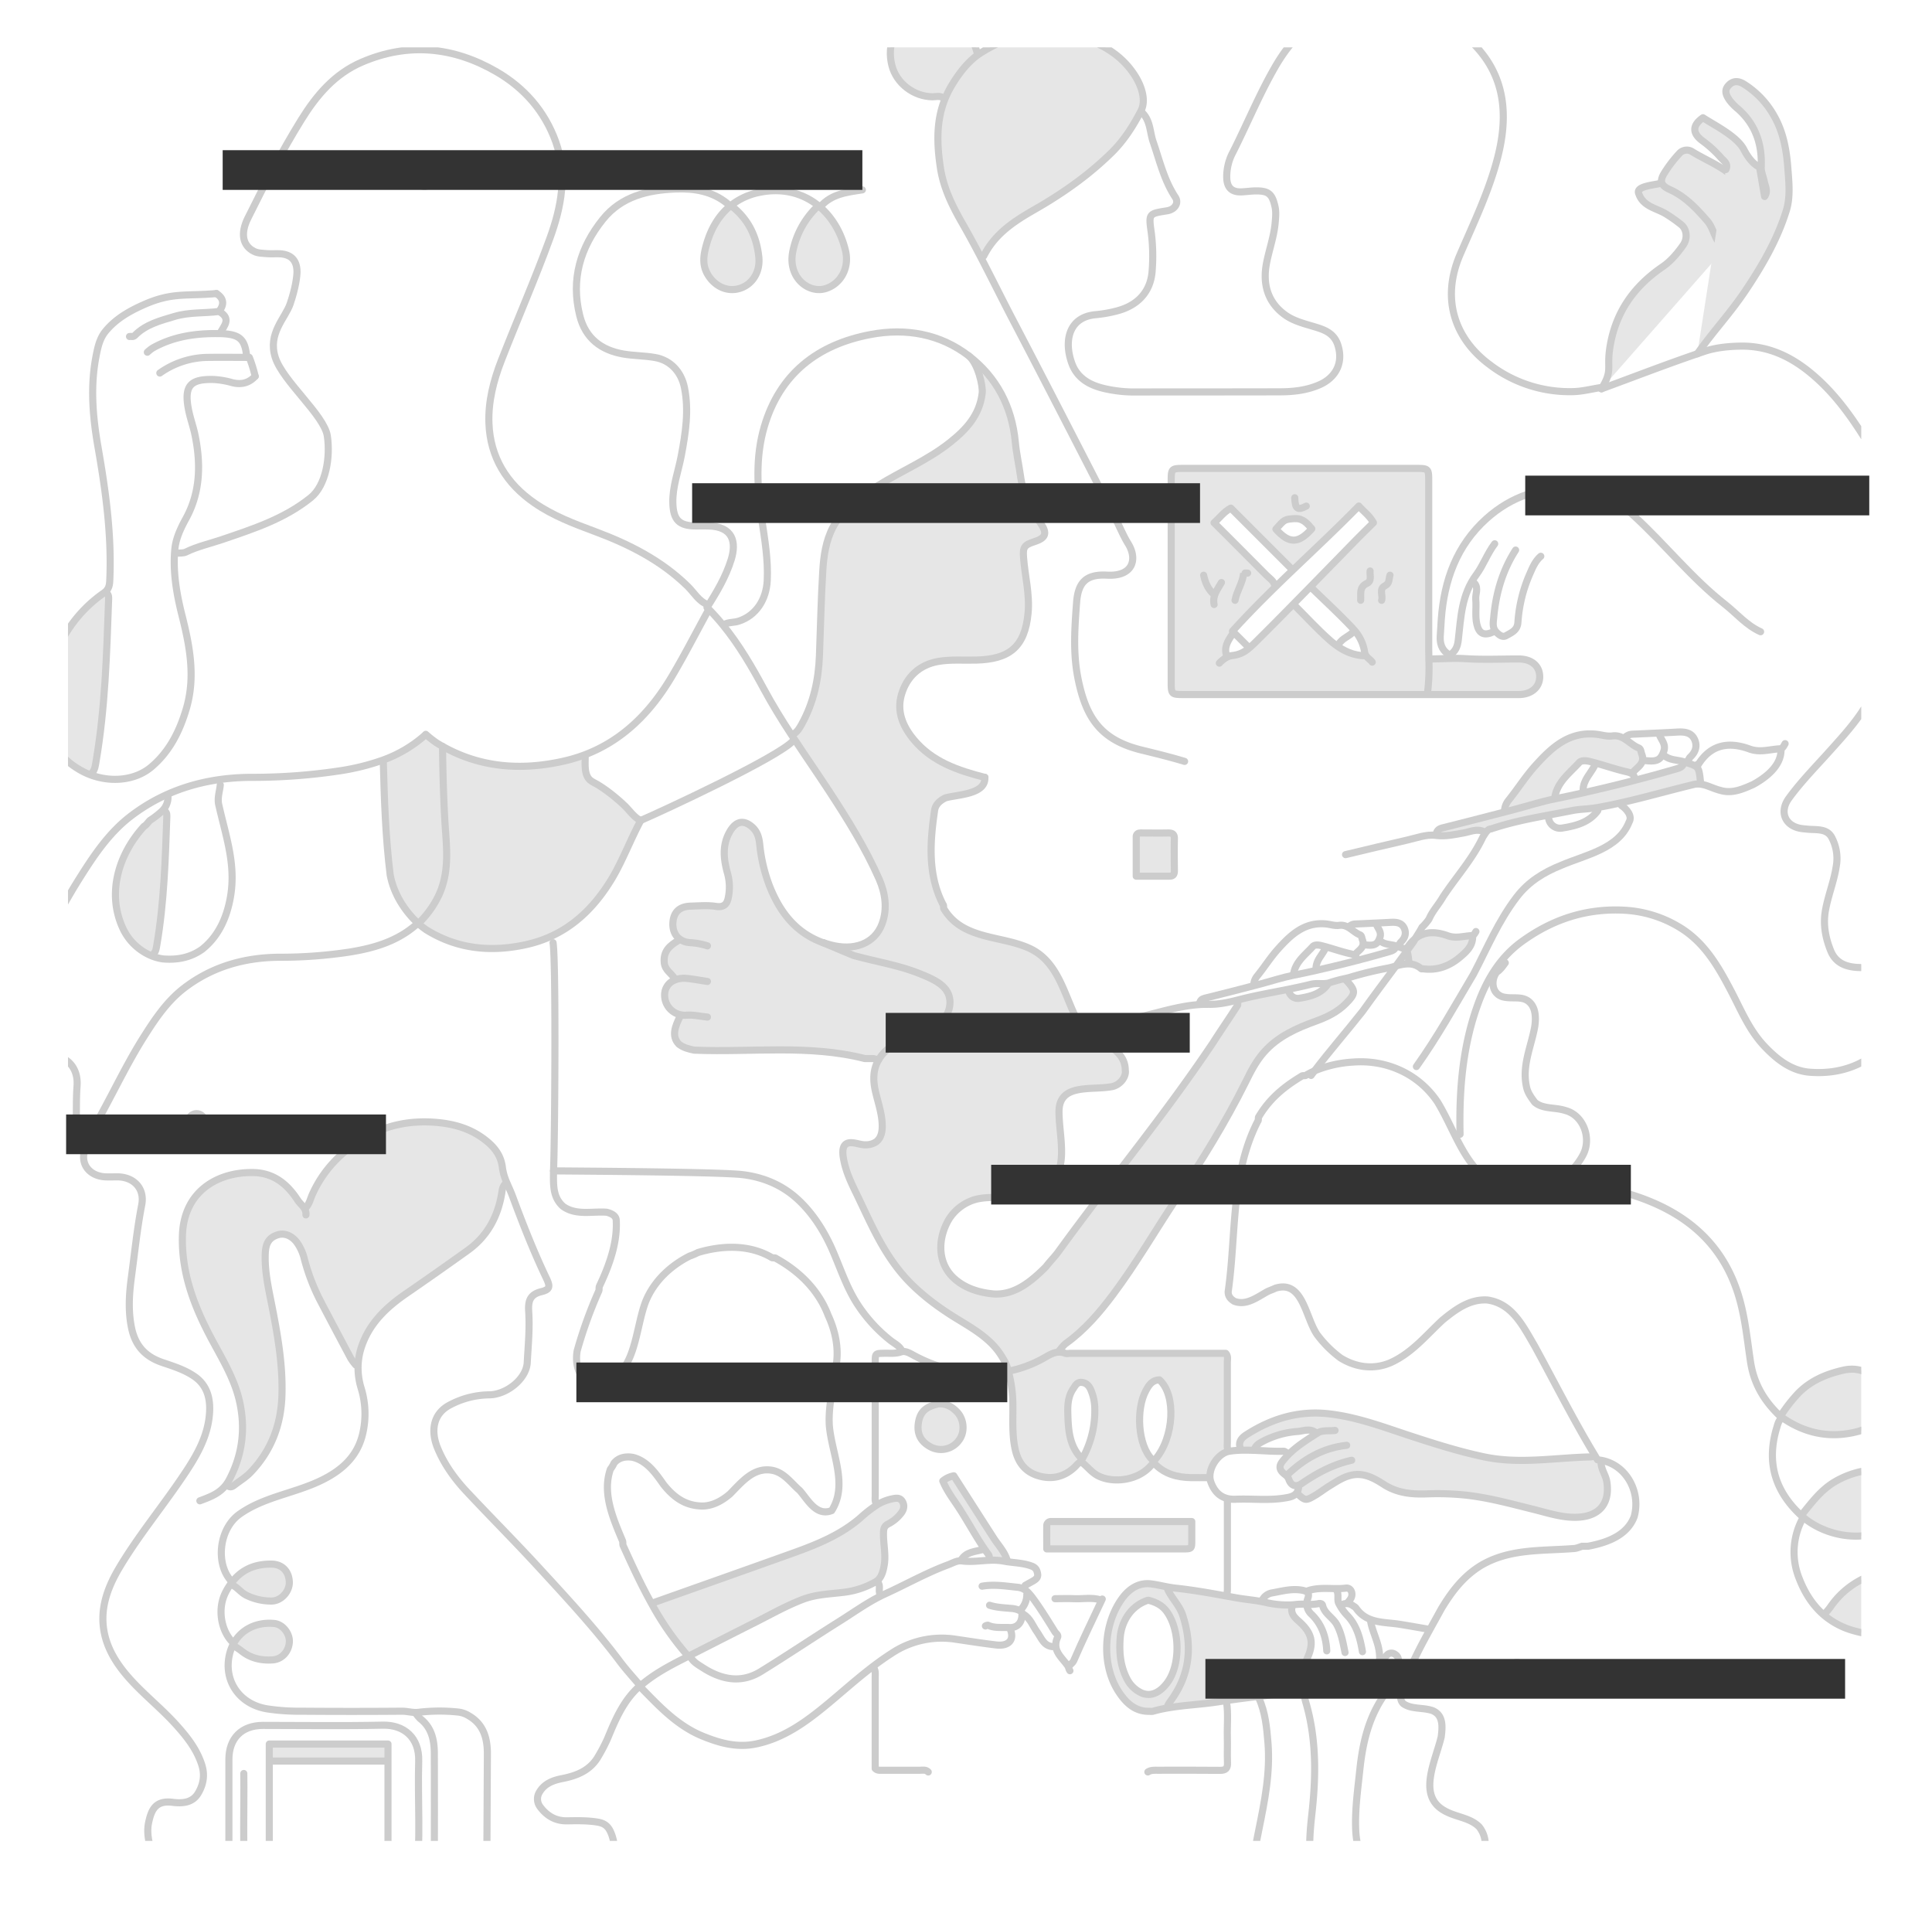 <svg id="Layer_1" data-name="Layer 1" xmlns="http://www.w3.org/2000/svg" xmlns:xlink="http://www.w3.org/1999/xlink" viewBox="0 0 1125.57 1114.3"><defs><style>.cls-1,.cls-4{fill:none;}.cls-2{clip-path:url(#clip-path);}.cls-3,.cls-5{fill:#e6e6e6;}.cls-4,.cls-5{stroke:#ccc;stroke-linecap:round;stroke-linejoin:round;stroke-width:4.14px;}.cls-6{fill:#333;}</style><clipPath id="clip-path" transform="translate(-835.68 4.59)"><rect class="cls-1" x="875.29" y="23" width="1044.74" height="1044.74"/></clipPath></defs><title>coming_soon main1</title><g class="cls-2"><path class="cls-3" d="M1199.47,464.61c2.91,2.75,5.8,7.14,9.49,8.7-5.47,10-10.67,23.49-16.47,33.27-11.67,19.67-27.56,34.13-50.63,39.13-20.4,4.43-39.87,2.52-57.91-8.71a46.21,46.21,0,0,1-4.56-3.6l0.19-.23a56,56,0,0,0,11.55-15.89c5.54-11.63,5.16-23.58,4.23-36.11-1.12-15-1.74-35.92-1.85-51,21.76,12.27,45.12,14.15,69.52,8.85a92.89,92.89,0,0,0,13.14-3.87l0.44,1.17c0,3.94-.55,9.58,2.19,12.81,1.28,1.51,3.33,2.28,5,3.3,1.9,1.15,3.74,2.39,5.54,3.7A104.6,104.6,0,0,1,1199.47,464.61Z" transform="translate(-835.68 4.59)"/><path class="cls-3" d="M1957.2,919.87c3.69,8.21,2.34,16.29-5.05,21.46-11.4,8-24.18,7.54-36.82,3.88a45.23,45.23,0,0,1-17.1-9.09l0.43-.51c1.12-1.34,2.34-2.59,3.32-4,8.47-12.36,20.71-18.88,34.89-21.94A17.91,17.91,0,0,1,1957.2,919.87Z" transform="translate(-835.68 4.59)"/><path class="cls-3" d="M1945.61,864.18c2.11,7.27-1.51,16.77-7.81,20.51-16.85,10-39.59,5.5-52.76-6.52l0.21-.23c5.9-7.22,11.39-14.81,19.76-19.6a51.69,51.69,0,0,1,23.07-6.84C1936.67,851,1943.82,858,1945.61,864.18Z" transform="translate(-835.68 4.59)"/><path class="cls-3" d="M1932.28,806.47c3.15,11.49-4.18,20.22-14.47,22.85-16.2,4.14-30.77,1-44.14-8.37l-0.74-.5a88.91,88.91,0,0,1,10.58-13.61c7.32-7.4,16.43-11.1,26.16-13.32C1920.51,791.05,1929.66,796.91,1932.28,806.47Z" transform="translate(-835.68 4.59)"/><circle class="cls-3" cx="1040.03" cy="289.92" r="4.81"/><path class="cls-3" d="M1826.31,450.53l-0.19,1.61a11,11,0,0,0-3.84.26c-19.37,4.68-36.77,10-56.06,13.42L1765,466c-4.09.68-8.18,0.68-12.27,1.36-5.22,1-10.25,2-15.18,2.89-11.17,2.09-21.87,4.23-33.21,8-1.28,0-2.29,1.06-3.2,2.37l-1.11-.86c-4-1.87-7.82.1-11.56,0.77-5.36.94-10.37,2.14-16.07,1.48l0.19-1.63c0.83-2.3,2.69-2.61,4.85-3.13,11.74-2.87,23.44-5.91,35.13-9l5.14-1.34c8-2.08,15.94-4.68,23.87-6.26,5.58-1.1,11.2-2.32,16.78-3.57,4.33-1,8.63-2,12.87-3,5.68-1.37,11.39-2.79,17.09-4.27q12-3.11,24-6.59c2-.57,3.52-1.14,4.25-3.12l0.31-1,0.39,0.12,1.45,0.5C1825.18,442,1825.43,442,1826.31,450.53Z" transform="translate(-835.68 4.59)"/><path class="cls-3" d="M1792.15,434.68a6.43,6.43,0,0,1,.44,3.61c-0.62,3.13-4,4.88-5.92,7.36l-1,0a13.22,13.22,0,0,0-2.65-.81c-6.13-1.42-12.12-3.48-18.19-5.16l-2.61-.69c-2.08-.53-5.1-1-6.58.6-5.5,6.08-12.6,11.13-14.13,20l0.08,1c-7.93,1.58-15.9,4.19-23.87,6.26l-5.14,1.34-0.34-1.33a10.58,10.58,0,0,1,2.37-5.55c5.28-6.55,9.81-13.74,15.42-20,9.37-10.41,19.45-20,35.29-18.45,3.25,0.32,6.36,1.49,9.76,1a9.66,9.66,0,0,1,5.62.94c3.37,1.61,6.12,4.65,9.61,6.05C1791.76,431.64,1791.65,433.41,1792.15,434.68Z" transform="translate(-835.68 4.59)"/><path class="cls-3" d="M1602.68,830.52l-0.3-.46c-3.3-2.87-7.14-1.15-10.61-.83a51.41,51.41,0,0,0-20.82,6c-1.87,1-3.43,2-4.29,4l0,1c-2.71-.11-5.42-0.17-8.13-0.07l0-.92c-1.7-3.9.77-6.43,3.43-8.13,14.54-9.31,30.23-14.14,47.75-12.2,15.92,1.77,30.82,7.29,45.81,12.25,14.83,4.9,29.67,9.64,44.95,12.87,20.73,4.39,41.51.46,62.27,0a4.58,4.58,0,0,0,1-.23l1.17-.71c0.52,0.86,1,1.73,1.57,2.59a23.4,23.4,0,0,1,2.34.32l-0.26,1.41c0.06,4,2.77,7.27,3.34,11.11,2,13.06-4.81,20.24-17.35,20.67-8.8.31-17.14-2.56-25.6-4.65-13.23-3.27-26.4-6.94-40-8.33a160.26,160.26,0,0,0-22.22-.63c-8.53.31-17-.51-24.7-5.48-5.51-3.54-11.53-7-18.74-5.46-4.88,1-8.9,3.78-13,6.3-3,1.82-5.71,4-8.72,5.74-5.12,3-5.52,2.83-10.12-1.41l-0.25-.2a6.38,6.38,0,0,0,1.21-3.66l-0.27-.85c-2.4.73-4.33-.44-5.43-3.52-0.69-1.92-2.24-2.64-3.48-3.82-2.09-2-2.08-4.12-.46-6.28a42.52,42.52,0,0,1,3.83-4.39C1591.24,837.78,1597,834.13,1602.68,830.52Z" transform="translate(-835.68 4.59)"/><path class="cls-3" d="M1720.5,379.26c7.46,0,12.2,4.06,12.2,10.36,0,6.14-4.92,10.36-12.2,10.36q-26.53,0-53.06,0v-1.83a120.92,120.92,0,0,0,.68-18.89l1.14,0c6.71,0,13.37-.61,20.14-0.17C1699.73,379.74,1710.13,379.24,1720.5,379.26Z" transform="translate(-835.68 4.59)"/><circle class="cls-3" cx="883.79" cy="973.2" r="4.81"/><path class="cls-3" d="M1693.63,540.89c0.12,5.54-3.63,8.9-7.3,12-6.19,5.23-13.36,8-21.67,6.83a2.6,2.6,0,0,1-.94,0,11.31,11.31,0,0,0-7.28-2.86l0-1.46c-0.32-3.16-.54-4.84-1.21-5.92,0,0,0,0,0,0q2.06-2.81,4.14-5.72c0.27-.54.57-1.08,0.88-1.63,5.22-4.15,11.68-4.26,18.85-1.63,4.41,1.61,8.61.38,12.87,0Z" transform="translate(-835.68 4.59)"/><path class="cls-3" d="M1631.59,377.48a5.34,5.34,0,0,1-.94-2.47,24.84,24.84,0,0,0-5.91-12.48c-0.43-.5-0.87-1-1.32-1.48-7.59-8-15.76-15.55-23.69-23.27l-0.62-.61q12.21-12.49,24.41-25c4-4.12,8.15-8.16,12.25-12.25-2.37-4.27-5.71-6.48-8.51-9.7-12.56,12.82-25.58,25-38.44,37.3l-0.68-.71-35.42-35.42c-4.27,2.37-6.48,5.7-9.75,8.54,10.41,10.41,20.5,20.45,30.51,30.56,1.82,1.84,4.28,3.24,4.9,6.08l0.52,0.53c-8.62,8.41-17.09,17-25.24,26l0.94,0.94-1.22,1.22c-2.5,3.7-4.81,7.44-3,12.2l0.13,0.8a9.59,9.59,0,0,1,3.51-1,17.15,17.15,0,0,0,9.39-4.29c1.62-1.32,3.12-2.81,4.54-4.22q10.71-10.63,21.26-21.41l0.82,0.8c6.71,6.7,13.14,13.73,20.21,20,1.08,1,2.2,1.89,3.35,2.75,5,3.73,10.65,6.36,17.3,6.5Zm36.53,1.79a120.92,120.92,0,0,1-.68,18.89V400h-141.5c-7.92,0-7.93,0-7.93-7.92V276.18c0-7.92,0-7.93,7.93-7.93h134.18c7.92,0,7.93,0,7.93,7.93q0,48.18,0,96.36C1668,374.78,1668.08,377,1668.12,379.27Zm-68.2-75.86c-2.65-3.08-5.23-6.2-9.94-5.89h-0.61c-5.34.46-5.34,0.46-10.36,6.1C1586.66,312.23,1592.09,312.23,1599.93,303.41Z" transform="translate(-835.68 4.59)"/><path class="cls-3" d="M1656.46,555.37l0,1.46a26.15,26.15,0,0,0-7.53,1.26c2.1-2.84,4.21-5.7,6.34-8.64C1655.92,550.53,1656.13,552.22,1656.46,555.37Z" transform="translate(-835.68 4.59)"/><path class="cls-3" d="M1620,566.48c5.69,6.07,5.65,7.61-.24,13.52-4.9,4.92-10.91,7.84-17.36,10.18-11.32,4.1-22.23,8.9-30.47,18.27-4.58,5.21-7.61,11.23-10.65,17.38-11.68,23.5-25.51,45.77-40.06,67.58-12.43,18.64-23.62,38.09-37.08,56.06-8,10.68-16.59,20.68-27.52,28.51-1.53,1.1-2.61,2.85-3.9,4.3l0,0.74c-2.94,0-5.54,1.5-8.25,3.06a68.94,68.94,0,0,1-21.35,8.05l-0.28.06-0.06-.33c-0.12-2.9-2.07-6-3.54-8.41-6.14-10.09-16.36-15.87-26.14-21.87-10.34-6.34-20.21-13.58-28.58-22.4-9.06-9.57-15.63-20.91-21.4-32.68-3-6.1-5.82-12.26-8.79-18.36-2.88-5.92-5.69-11.94-7-18.43-0.82-4-1.9-10.74,4.1-10.67,3,0,5.74,1.36,8.81,1.23a10.72,10.72,0,0,0,5.68-1.63c3.08-2.13,3.77-6.06,3.72-9.57-0.09-6.53-2.25-12.81-3.77-19.09-1.6-6.59-1.87-13.14,1.63-19.2a25.28,25.28,0,0,1,11.33-10.07c4.84-2.3,10.16-3.19,15.09-5.24a27.57,27.57,0,0,0,12.54-9.75c2.94-4.34,3.68-10.25.88-14.89-3-5-10.09-7.92-15.22-10-12.63-5.2-26.22-7.23-39.32-10.89l-17.47-7.31c1.23,0.45,2.5.85,3.81,1.21,14,3.84,26.11-.61,30.38-12.27,3.19-8.73,1.85-17.85-1.81-26.13-8-18-18.42-34.78-29.2-51.26-6.54-10-13.36-19.83-19.94-29.8q-1-1.52-2-3l1.23-.1c2.39-1.42,3.63-3.62,5-6,6.84-12.39,9.72-25.73,10.26-39.7,0.64-16.47,1-32.95,1.94-49.39,0.52-8.79,1.76-17.61,6-25.62,5.76-10.91,15.52-17.51,25.6-23.81,14.07-8.8,29.62-15.17,42.69-25.61,9.33-7.45,17.09-15.72,18.6-28.62,0.47-4-2.37-17.07-7.83-21.71C1416.16,215,1425.3,232.3,1427.2,253c0.6,6.54,2.08,13,3,19.52,1.38,10.23,5.72,19.12,11.58,27.47,4.27,6.09,3.25,8.79-3.63,11-5.87,1.85-6.59,3.31-6.16,9.15,0.79,10.78,3.67,21.28,2.65,32.34-1.83,20-11.14,26.87-30,27.42-7.52.22-15.2-.48-22.53,0.83-10.7,1.92-18.22,8.83-21.26,19.34-2.85,9.88.87,18.57,7.21,26.18,10.81,13,25.85,18,41.45,22,0.7,10.05-16.13,10-23,12-2.76,1.38-5.52,3.45-6.21,6.9-2.76,18.62-4.14,37.93,4.83,55.17,0.69,0.69,0,2.07.69,2.76,11,17.93,33.1,15.17,49.65,22.76s20,26.2,27.58,41.37c1.38,2.76,3.45,4.14,5.52,6.21,8.27,7.59,22.76,11,22.76,23.45,0.69,4.14-3.45,9-8.27,9.65-11.72,2.07-30.34-2.07-30.34,14.48,0,15.86,6.9,35.17-9,46.2-1.38.69-3.45,1.38-4.83,2.07-11,4.14-22.76,0-34.48,2.76a27,27,0,0,0-15.86,11.72c-6.9,11.72-6.9,26.89,4.83,35.86,6.21,4.83,13.79,6.9,21.38,7.59,12.41,0.69,22.07-7.59,30.34-15.86,2.07-2.76,4.83-5.52,6.9-8.27,31-42.75,60.68-77.92,90.33-122.05,4.83-7.59,9.65-14.48,14.48-22.07a7.79,7.79,0,0,1,.28-2.36l-0.17-.66,0.57-.14c9.56-2.5,19.28-4.16,28.94-6.1l0.1,0.63a5.34,5.34,0,0,0,6.25,4.65c6.16-1,12.38-2.46,16.44-8l-0.14-.74a8.55,8.55,0,0,0,1.54-.4,86.37,86.37,0,0,1,9.19-2.45ZM1434.86,597a4.81,4.81,0,1,0-4.81,4.81A4.81,4.81,0,0,0,1434.86,597Zm-26.47-308.15a4.81,4.81,0,1,0-4.81,4.81A4.81,4.81,0,0,0,1408.39,288.83Z" transform="translate(-835.68 4.59)"/><circle class="cls-3" cx="764.06" cy="689.34" r="4.81"/><path class="cls-3" d="M1592.24,939.66c8,7,8.94,12.82,5.26,21.2a34.56,34.56,0,0,0-2.64,18.24l-1.16.13a176.12,176.12,0,0,1-24.69,4.27c-8,.94-16.11,2-24,3.25-9.54,1.5-19.27,1.81-28.78,3.46l-0.23-1.32a27.25,27.25,0,0,1,1.46-2.41c11.38-15.27,13.06-31.82,7.39-49.78-1.88-6-6.37-10-8.85-15.4l0.23-1.43c1.51,0.28,3,.52,4.58.69,9.85,1,19.63,2.8,29.39,4.56l5.87,1.06c4.92,0.87,10,1.27,14.82,2.21,0.52,0.1,1,.2,1.57.32a56.06,56.06,0,0,0,15.87,1.57l0.1,1.17C1587.56,935.17,1589.7,937.44,1592.24,939.66Z" transform="translate(-835.68 4.59)"/><path class="cls-3" d="M1465.63,847c-1.7.35-2.58,1.79-3.7,2.87-6.08,5.83-13.32,7.56-21.22,5.22-7.74-2.28-12-7.74-13.67-15.82-1.93-9.19-1-18.36-1.29-27.55a75.47,75.47,0,0,0-2.45-16.89l-0.14-.69a68.94,68.94,0,0,0,21.35-8.05c2.72-1.56,5.31-3.05,8.25-3.06a9.35,9.35,0,0,1,3.38.65c1,0.38,2.23.06,3.36,0.06h90.28c1.49,1.56.94,3.51,0.94,5.31,0,15.45,0,30.9,0,46.35,0,1.61-.3,3.28.48,4.83l0.16,0.66c-6,1.43-11.15,9-10.76,15.2l-1,.07c-3.39,0-6.76,0-10.14,0-7.81-.14-15-2-20.76-7.72h-1.93c-8.49,10.61-25.45,11.18-33.4,5.43C1470.53,851.74,1468.49,849.06,1465.63,847Zm0.55-1.74a57.26,57.26,0,0,0,7.31-30.15,28.25,28.25,0,0,0-2.33-10.17c-1.1-2.54-2.71-4.08-5.39-4.28s-3.59,1.9-4.88,3.79c-2.94,4.31-3.23,9.39-3.1,14,0.25,9.41.7,19.11,8,26.56Zm42.56,0.26c11-12.77,12.3-37.55,2.4-46.35-4.12.19-5.94,2.74-7.83,6.21-5.9,10.79-4.82,31.78,3.5,40.14h1.93Z" transform="translate(-835.68 4.59)"/><path class="cls-3" d="M1530,881.7c0,4.19,0,7.41,0,10.63,0,5.3,0,5.3-5.31,5.31H1445.5c0-4.82,0-9.17,0-13.52a2.37,2.37,0,0,1,2.39-2.42H1530Z" transform="translate(-835.68 4.59)"/><path class="cls-3" d="M1524.83,936.69c5.68,18,4,34.51-7.39,49.78a27.25,27.25,0,0,0-1.46,2.41l0.23,1.32a78.68,78.68,0,0,0-8.92,2,7.78,7.78,0,0,1-1.92,0c-8.39.21-13.67-5-17.78-11.16-9.73-14.67-9.62-37.64,1-53.43,4-5.88,9.77-10.65,17.71-9.63,3.32,0.43,6.58,1.21,9.9,1.82l-0.23,1.43C1518.45,926.68,1522.94,930.73,1524.83,936.69Zm-9.31,39.17c8-10.47,7.67-30.83,0-41.57-2.74-3.86-6.43-5.59-10.69-6.72h-0.48c-9.38,3-15.32,11.83-16.08,21.71-0.65,8.52,0,16.52,4,24.16a18,18,0,0,0,6.77,7.25C1504.71,984.14,1510.49,982.4,1515.52,975.86Z" transform="translate(-835.68 4.59)"/><path class="cls-3" d="M1516,480.65c2.48,0,4,.37,3.91,3.41-0.17,6.11-.1,12.23,0,18.34,0,2.11-.41,3.44-2.92,3.41-6.28-.08-12.56,0-19.31,0,0-8,0-15.6,0-23.17a2,2,0,0,1,1.9-1.93H1500C1505.33,480.68,1510.65,480.76,1516,480.65Z" transform="translate(-835.68 4.59)"/><path class="cls-3" d="M1496.6,39c4.18,6.4,7,14.91,3.82,21-4.45,8.54-9.79,17.05-17,24.2-13.42,13.22-28.67,23.93-44.81,33.16-12.15,7-23.29,14.22-29.74,27.08l-1.63.85c-3.37-6.46-6.83-12.88-10.46-19.21-5.88-10.24-11.21-20.75-13.08-32.85-2.19-14.15-2.52-27.68,2.85-40.71a56.14,56.14,0,0,1,3.84-7.6c4.12-6.84,9.19-13.34,15.12-17.57,0.39-.28.79-0.55,1.19-0.81,16.18-10.48,34.59-15.34,54-10.63C1475.05,19.39,1488.12,26,1496.6,39Z" transform="translate(-835.68 4.59)"/><circle class="cls-3" cx="594.37" cy="601.58" r="4.81"/><path class="cls-3" d="M1422.33,903.92l-0.17,1.12c-0.58-.09-1.16-0.19-1.73-0.3a35.31,35.31,0,0,0-8.2-.48l0-.82a6.23,6.23,0,0,0-.52-2.39c-0.79-1.06-1.54-2.12-2.29-3.21-5.21-7.57-9.58-15.67-14.53-23.4-3.42-5.34-7.43-10.36-9.9-16.43a14.49,14.49,0,0,1,6.39-3c7.71,12,15.47,24.18,23.27,36.3C1417.27,895.49,1420.8,899.09,1422.33,903.92Z" transform="translate(-835.68 4.59)"/><circle class="cls-3" cx="567.91" cy="293.43" r="4.81"/><path class="cls-3" d="M1405.18,26.72l0.3,0.62c-5.93,4.23-11,10.73-15.12,17.57a56.14,56.14,0,0,0-3.84,7.6l-1.47-.17c-1.92-1.29-4.08-.55-6.1-0.57-10.78-.07-21.07-7.77-23.69-18.37-2.87-11.65,1.32-22,12.13-28.59C1376-.43,1388,2,1396.15,8.9,1401.91,13.79,1403,20.4,1405.18,26.72Z" transform="translate(-835.68 4.59)"/><path class="cls-3" d="M1393.37,818c4.08,4.37,4.54,11.77,1,16.43a12.88,12.88,0,0,1-16.42,3.86c-6.54-3.41-8.41-8.77-6.9-15.48,1.44-6.45,5.91-8.29,11.25-9.62h0.48C1387.08,813,1390.48,814.87,1393.37,818Z" transform="translate(-835.68 4.59)"/><path class="cls-3" d="M1231.68,542.42c-2.76-2-4.22-5.4-4-9.47,0.34-6.19,3.81-9.54,10.37-9.73,4.88-.14,9.85-0.61,14.61.14s6.55-1.21,7.29-5.05a30.09,30.09,0,0,0-.41-14.06c-2.3-8.36-3.36-16.91,1.65-25,3.42-5.51,7.61-6.31,12.27-2.48,3.39,2.79,4.38,6.46,4.81,10.43a93.46,93.46,0,0,0,5.53,23.78c6.08,15.67,15.53,27.88,31.49,33.58h0l17.47,7.31c13.09,3.65,26.69,5.69,39.32,10.89,5.13,2.11,12.23,5.06,15.22,10,2.79,4.64,2.06,10.55-.88,14.89a27.57,27.57,0,0,1-12.54,9.75c-4.94,2.05-10.25,2.94-15.09,5.24a25.28,25.28,0,0,0-11.33,10.07l-3.16-.77h-4.94c-32.53-8.28-65.92-3.52-99.31-4.88-3.41-.68-6.14-1.37-8.86-3.41-4.77-4.77-2-10.91.72-16.48l0.12-.73a11.63,11.63,0,0,1-9.2-11.47,9.22,9.22,0,0,1,6.28-8.9l-0.56-.86c-1.88-3.08-5.54-4.69-5.94-9.13-0.62-6.7,3.21-9.93,8.07-12.83Z" transform="translate(-835.68 4.59)"/><path class="cls-3" d="M1361.44,870.15c1.26,2.27.78,4.62-.88,6.74a22,22,0,0,1-7.32,6.13c-2.63,1.3-2.83,3-2.89,5.43-0.14,6,1.35,11.89.54,17.87-0.55,4-1.65,8.5-5,10.41a49,49,0,0,1-18.68,6.19c-7.92,1-16,1.14-23.72,4.06-9.55,3.62-18.38,8.65-27.43,13.21-12.79,6.44-25.56,13-38.33,19.43l-0.19.1-1.15.59-0.44-.88a166.85,166.85,0,0,1-20.71-29.89l0.92-.52c27.2-9.65,54.41-19.24,81.58-29,14-5,27.7-10.54,39.24-20.58a71.52,71.52,0,0,1,9.56-7.43,26.26,26.26,0,0,1,8.16-3.38C1357.31,868.08,1359.91,867.38,1361.44,870.15Z" transform="translate(-835.68 4.59)"/><path class="cls-3" d="M1328.27,141.4c2.43,10.27-3,19.35-11.5,22.05-10.13,3.2-22.55-6.64-19.1-22.1a49.46,49.46,0,0,1,13.58-25l1.15-1.25C1320.13,121.36,1325.71,130.54,1328.27,141.4Z" transform="translate(-835.68 4.59)"/><circle class="cls-3" cx="451.62" cy="805.22" r="4.81"/><path class="cls-3" d="M1277.72,145c0.9,8.43-3.52,15.89-11,18.29s-15-1.45-19-8.51c-3.18-5.71-2.07-11.49-.48-17.08,2.7-9.52,7.44-17.27,14.23-22.69l1.55,1.32C1272,123.86,1276.5,133.6,1277.72,145Z" transform="translate(-835.68 4.59)"/><path class="cls-3" d="M1013,699.33l0.43-.1c2.46-2.2,3-5.44,4.28-8.23,6.33-14,16.47-24.45,29.5-32.33s27.14-10.65,42-9.52c10,0.76,19.65,3.26,28.07,9.47,5.92,4.36,10.23,9.34,11.1,17a32.06,32.06,0,0,0,2.62,8.86l-0.74.32a7.3,7.3,0,0,0-2,3.85c-2,14.45-8.16,26.6-20.23,35.23q-17.75,12.7-35.73,25.1c-11.55,7.94-21.41,17.25-26,30.93a38.73,38.73,0,0,0-2,10.68l-1.37-.08a32.12,32.12,0,0,1-2.87-3.88q-9-16.86-17.87-33.79a118.7,118.7,0,0,1-9.19-24.13,27,27,0,0,0-4.38-9.63c-3.05-4-7.27-5.55-11.07-4.36-4.94,1.54-7,4.7-7.27,10.62-0.47,9.86,1.61,19.43,3.5,28.95,3.54,17.88,6.79,35.75,6.19,54.09-0.56,17.25-6.36,32.36-18.41,44.84-2.52,2.61-5.71,4.6-8.65,6.8-1.26.94-2.54,2.19-4.33,1l-1.28-.5a22.57,22.57,0,0,0,2.05-3.21c7.85-14.88,9.44-30.19,5.8-46C972,797.69,964.4,785.82,958,773.55c-9.58-18.27-16.62-37.26-16-58.39,0.75-25.65,20.47-37.17,41.55-36.7,11.7,0.27,19.52,6.74,25.55,16C1010.19,696.16,1011.94,697.56,1013,699.33Z" transform="translate(-835.68 4.59)"/><path class="cls-3" d="M1095.36,481.17c0.93,12.54,1.31,24.48-4.23,36.11a56,56,0,0,1-11.55,15.89l-0.19.23-0.29-.23c-7.81-7.43-14-17.09-16.09-28.12-2.76-22.07-3.45-43.44-4-65.61l-0.45-1.19a75.38,75.38,0,0,0,24.62-14.47l0.61-.61a66.88,66.88,0,0,0,6.12,4.84q1.81,1.13,3.64,2.15C1093.62,445.25,1094.25,466.13,1095.36,481.17Z" transform="translate(-835.68 4.59)"/><circle class="cls-3" cx="247.26" cy="103.8" r="4.81"/><path class="cls-3" d="M1061.72,1011.32v9.9H992.57v-9.9h69.15Z" transform="translate(-835.68 4.59)"/><path class="cls-3" d="M995.58,941.13c4.81,0.5,8.89,5.74,8.7,10.57-0.22,5.67-4.33,10.23-9.65,10.61-6.75.48-13-.94-18.36-5.28-1.35-1.08-2.88-2-4.33-2.92l-0.7-.25C975.77,944.43,985.42,940.07,995.58,941.13Z" transform="translate(-835.68 4.59)"/><path class="cls-3" d="M1004.24,916.95c0.14,5.5-4.71,10.89-10.11,11a32.38,32.38,0,0,1-14.55-3.17c-3.56-1.62-5.61-5-9.1-6.43l-0.46-.32c5.88-8.25,13.87-11.83,24.11-11.62C1000.28,906.58,1004.08,910.87,1004.24,916.95Z" transform="translate(-835.68 4.59)"/><circle class="cls-3" cx="114.5" cy="653.49" r="4.81"/><path class="cls-3" d="M931.86,468c1.17,0.88,1,2.17,1,3.38-0.88,24.86-1.59,49.74-5.79,74.34-0.32,1.87-.5,3.82-1.92,5.31l-0.52,1.43a31.93,31.93,0,0,1-16.72-15c-10.34-20.69-3.45-44.13,11.72-60.68,1.38-.69,2.07-2.07,3.45-3.45a51.1,51.1,0,0,0,7-5.4Z" transform="translate(-835.68 4.59)"/><path class="cls-3" d="M897.73,340.83c1.48,1.12,1.27,2.74,1.21,4.27-1.12,31.41-2,62.84-7.32,93.93-0.4,2.37-.63,4.83-2.43,6.71l-1.44.77a42,42,0,0,1-6.47-3.24c-6.32-3.88-11.92-9-14.5-15.88-6.78-18-5.23-36.15,2.39-53.57A77.66,77.66,0,0,1,896,340.95l0.27-.19Z" transform="translate(-835.68 4.59)"/><path class="cls-4" d="M1768.68,221.9c18.6-6.83,37.08-14,55.81-20.4l4-1.37c6.7-2.25,14.15-3,21.28-3.1,18.83-.31,33.8,8.53,47,21.18,13,12.47,22.47,27.53,31.62,42.76,8.91,14.83,17.15,30.05,25.71,45.08A39.17,39.17,0,0,1,1959,320.7c0.7,5.65-2.73,9.69-8.54,9.72-4.07,0-8.14-.23-12.2-0.59-10.8-1-16.44,6.68-14.69,18.34,1,6.59,3.33,12.74,5.62,18.87,4,10.56,2.28,20.6-1.93,30.52-5.83,13.73-15.84,24.48-25.61,35.37-8.08,9-16.6,17.65-23.77,27.46-5.9,8.1-2.08,16.57,7.92,17.71,1.43,0.17,3,.32,4.28.4,4.79,0.28,10-.17,12.65,4.54a25.89,25.89,0,0,1,2.74,17c-1.34,8.76-4.72,16.93-6.28,25.59-1.49,8.27,0,16.17,3.11,23.77,3.37,8.12,10.85,9.66,18.26,9.61,10.27-.06,16.44,4.94,20.77,13.56a23.24,23.24,0,0,1-2.09,24.86c-11.93,16.41-28.89,24.12-49.16,22.55-10.68-.83-18.94-7.22-26.34-15-8.85-9.27-13.58-20.87-19.31-31.86-7.69-14.73-15.75-28.93-30.6-37.77a68.84,68.84,0,0,0-32.33-9.77c-22-1.06-41.48,5.43-59.2,18.27-12.25,8.88-19.74,21-25,34.81-9.45,25-11.59,51-11,77.46" transform="translate(-835.68 4.59)"/><path class="cls-4" d="M1408.84,144.44c6.45-12.86,17.59-20.13,29.74-27.08,16.14-9.23,31.39-19.94,44.81-33.16,7.24-7.14,12.58-15.65,17-24.2,3.19-6.13.36-14.64-3.82-21-8.48-13-21.55-19.57-36-23.07-19.38-4.7-37.8.15-54,10.63-0.4.26-.8,0.53-1.19,0.81-5.93,4.23-11,10.73-15.12,17.57a56.14,56.14,0,0,0-3.84,7.6c-5.37,13-5,26.56-2.85,40.71,1.87,12.1,7.2,22.61,13.08,32.85,3.63,6.33,7.09,12.75,10.46,19.21,6.3,12.08,12.32,24.31,18.63,36.39,20.15,38.51,39.93,77.22,59.83,115.85,2.5,4.85,4.56,10,7.4,14.59,5.53,9,2.77,19.12-12.27,18.3-12.05-.66-16.91,4-17.8,15.89-1.1,14.69-2.14,29.33.74,43.92,4.65,23.58,13.52,36.29,37.18,42.08,8.39,2.05,16.76,4.1,25,6.59" transform="translate(-835.68 4.59)"/><path class="cls-4" d="M1247.82,347.54c-5.16-2-7.77-6.94-11.43-10.53-15.57-15.27-34.4-24.69-54.46-32.14-12.07-4.49-24-9-34.8-16.43-16.38-11.29-25.83-26.62-26.6-46.42-0.49-12.54,2.64-24.87,7.2-36.55,9.31-23.89,19.65-47.39,28.4-71.46,6.57-18.09,10.19-36.84,3.3-56.06C1153,60.06,1141,46.56,1125.1,37.3c-24.93-14.49-51.37-17.37-78.56-5.71C1030.59,38.43,1020,51,1011.22,65.18c-11.45,18.51-21.47,37.82-31.13,57.31-4.42,8.92-3.11,16.06,3.69,19.39,2.29,1.12,5.22,1.08,7.87,1.3,2.42,0.2,4.89-.1,7.32.07,6.43,0.43,9.67,3.92,9.75,10.34,0,2.65-.72,9.16-4,18.8-2.78,8.28-13.17,17.21-8.67,31.22s28.51,33.59,30.33,45.75-0.66,28.7-9.73,36c-15.34,12.35-33.64,18.22-51.85,24.42-6.94,2.36-14.15,3.92-20.8,7.19-1.56.76-3.62,0.49-5.45,0.69" transform="translate(-835.68 4.59)"/><path class="cls-4" d="M1667.44,398.16a120.92,120.92,0,0,0,.68-18.89c0-2.24-.08-4.49-0.08-6.73q0-48.18,0-96.36c0-7.92,0-7.93-7.93-7.93H1525.94c-7.92,0-7.93,0-7.93,7.93V392.06c0,7.92,0,7.92,7.93,7.92h141.5q26.53,0,53.06,0c7.27,0,12.2-4.22,12.2-10.36,0-6.3-4.74-10.35-12.2-10.36-10.37,0-20.77.48-31.09-.18-6.77-.43-13.43.12-20.14,0.17" transform="translate(-835.68 4.59)"/><path class="cls-4" d="M1083.14,423.78a75.38,75.38,0,0,1-24.62,14.47,135,135,0,0,1-25.4,6.24,339.42,339.42,0,0,1-51.23,3.72c-25.71.15-49.49,6.89-70.07,22.64-12.73,9.74-21.55,23-30,36.44-14.05,22.3-24.8,46.39-38.2,69.05-2.79,4.72-4.39,10.37-5.5,15.8-2,9.63,5,17.21,15.73,17.63,3.86,0.16,7.76-.32,11.58.1,10,1.07,15.9,7.92,15.14,18.22-0.59,8-.27,15.87-0.5,23.8" transform="translate(-835.68 4.59)"/><path class="cls-4" d="M1257.58,359.13c2.68-1.39,5.79-1,8.51-1.92,10.1-3.29,16.05-12.54,16.58-23.69,0.57-12-1.41-23.65-3.17-35.37-2.71-18.18-3.77-36.53,1.44-54.23,9.08-30.8,31.05-47.84,62-53.67,20.67-3.89,40.53-.28,57.1,12.42C1416.16,215,1425.3,232.3,1427.2,253c0.6,6.54,2.08,13,3,19.52,1.38,10.23,5.72,19.12,11.58,27.47,4.27,6.09,3.25,8.79-3.63,11-5.87,1.85-6.59,3.31-6.16,9.15,0.79,10.78,3.67,21.28,2.65,32.34-1.83,20-11.14,26.87-30,27.42-7.52.22-15.2-.48-22.53,0.83-10.7,1.92-18.22,8.83-21.26,19.34-2.85,9.88.87,18.57,7.21,26.18,10.81,13,25.85,18,41.45,22" transform="translate(-835.68 4.59)"/><path class="cls-4" d="M1315.31,544.57c-16-5.7-25.42-17.91-31.49-33.58a93.46,93.46,0,0,1-5.53-23.78c-0.43-4-1.42-7.63-4.81-10.43-4.65-3.83-8.85-3-12.27,2.48-5,8.07-4,16.62-1.65,25a30.09,30.09,0,0,1,.41,14.06c-0.74,3.84-2.65,5.78-7.29,5.05s-9.74-.28-14.61-0.14c-6.56.19-10,3.54-10.37,9.73-0.23,4.08,1.23,7.44,4,9.47a11.15,11.15,0,0,0,5.77,2.05,40.54,40.54,0,0,1,10.36,1.89" transform="translate(-835.68 4.59)"/><path class="cls-4" d="M1259.41,113.94c-8.74-7.14-19.13-8.85-29.89-8.46-16.32.6-31.8,4.24-42.61,17.69-13.18,16.4-18.71,35-13.49,56,3.32,13.38,12.58,20.27,25.62,22.49,6,1,12.25.94,18.27,2,9,1.57,15.29,8.34,17.14,17.6,2.68,13.41.6,26.52-1.87,39.65-1.72,9.14-5.16,17.94-4.91,27.45,0.26,9.89,3.66,13.41,13.45,13.41,2.44,0,4.88-.06,7.32,0,14.47,0.4,16.27,9.64,13.27,19.46-3.08,10-8.45,19.12-14.14,28l1.41,1.41q4.22,4.32,8,9c9.37,11.52,16.8,24.27,23.81,37.29,4.87,9,10.26,17.75,15.86,26.32q1,1.53,2,3c6.58,10,13.39,19.8,19.94,29.8,10.78,16.48,21.22,33.22,29.2,51.26,3.66,8.28,5,17.4,1.81,26.13-4.28,11.67-16.38,16.12-30.38,12.27-1.31-.36-2.59-0.76-3.81-1.21" transform="translate(-835.68 4.59)"/><path class="cls-4" d="M961.77,166.4c-18,1.61-25.8-.9-42.71,6.67-8.32,3.72-16.06,8.19-21.91,15.32-3.43,4.19-4.53,9.41-5.53,14.61-3.42,17.78-1.89,35.42,1.2,53.07,4.48,25.62,8,51.32,6.81,77.46-0.14,3.11-.65,5.22-3.38,7.24l-0.27.19a77.66,77.66,0,0,0-26.82,32.86c-7.61,17.42-9.16,35.53-2.39,53.57,2.59,6.89,8.18,12,14.5,15.88a42,42,0,0,0,6.47,3.24c12.71,5,27,3.44,36.21-4.43,10.48-8.92,16.29-20.56,20.18-33.53,5.61-18.67,2.1-36.77-2.48-54.92-3.17-12.6-5.34-25.43-4.1-38.4,0.6-6.19,3.37-12.11,6.46-17.74,8.5-15.45,8.7-32.08,5.28-48.71-1.08-5.28-3.08-10.47-4-15.9-2.34-13.26,1.9-16.85,15.27-16.4a49.47,49.47,0,0,1,10.36,1.81c5.26,1.33,9.72.3,13.43-3.71" transform="translate(-835.68 4.59)"/><path class="cls-4" d="M1861.39,363.4c-8.18-3.63-13.85-10.54-20.69-15.91-19.33-15.16-34.6-34.53-52.57-51.1-9.74-9-20.92-15.73-34.69-16.53-19.66-1.15-37.13,4.5-51.81,17.71-17.3,15.58-24.6,35.83-26.26,58.51-0.23,3.25-.41,6.51-0.61,9.76-0.26,4.15.71,7.79,4.27,10.36" transform="translate(-835.68 4.59)"/><path class="cls-4" d="M1400.08,202.66c5.46,4.63,8.3,17.69,7.83,21.71-1.51,12.89-9.27,21.17-18.6,28.62-13.07,10.44-28.62,16.81-42.69,25.61-10.09,6.3-19.84,12.9-25.6,23.81-4.23,8-5.48,16.83-6,25.62-1,16.45-1.3,32.93-1.94,49.39-0.54,14-3.42,27.31-10.26,39.7-1.34,2.43-2.59,4.63-5,6" transform="translate(-835.68 4.59)"/><path class="cls-4" d="M1780.26,464.56c3.17,2.14,6.57,6.23,4.53,9.65-6.14,15.67-25.22,19.08-39.53,25.22-10.22,4.09-19.08,9.54-25.89,18.4-10.91,14.32-17,29.31-25.22,45-10.91,18.4-21.13,36.8-33.29,53.84" transform="translate(-835.68 4.59)"/><path class="cls-4" d="M1297.83,426.82c-8.41,9.61-77.07,41.44-88.88,46.48" transform="translate(-835.68 4.59)"/><path class="cls-4" d="M1247.82,351.81c-6.91,12.61-13.47,25.42-20.81,37.77-12.42,20.92-28.62,37.18-50.83,45.57A92.89,92.89,0,0,1,1163,439c-24.4,5.3-47.76,3.41-69.52-8.85q-1.83-1-3.64-2.15a66.88,66.88,0,0,1-6.12-4.84" transform="translate(-835.68 4.59)"/><path class="cls-4" d="M1885.24,877.93c5.9-7.22,11.39-14.81,19.76-19.6a51.69,51.69,0,0,1,23.07-6.84c8.61-.52,15.76,6.5,17.54,12.69,2.11,7.27-1.51,16.77-7.81,20.51-16.85,10-39.59,5.5-52.76-6.52l-0.41-.38c-15.32-14.39-19.91-31.38-13.65-51.37a18.67,18.67,0,0,1,1-2.87,26.94,26.94,0,0,1,1.68-2.61c13.37,9.36,27.94,12.52,44.14,8.37,10.3-2.63,17.63-11.36,14.47-22.85-2.62-9.56-11.77-15.41-22.62-12.94-9.73,2.21-18.83,5.92-26.16,13.32a88.91,88.91,0,0,0-10.58,13.61v0c-9.3-8.74-15.4-18.8-17.37-31.67-2-13.23-3.19-26.58-7.25-39.53-8.37-26.64-26.31-43.84-51.59-54.14a130.86,130.86,0,0,0-51.55-9.65" transform="translate(-835.68 4.59)"/><path class="cls-4" d="M1655.25,549.46c-2.13,2.94-4.24,5.8-6.34,8.64-6.46,8.72-12.84,17.19-19.5,26.52-9.5,12-19,22.88-27.9,34.54q-1,1.33-2,2.69" transform="translate(-835.68 4.59)"/><path class="cls-4" d="M1873.28,432.24c0.11,9.26-8.74,16.07-16.25,20.16-6.13,2.72-12.27,5.45-19.08,3.41-4.14-1-7.89-3.25-11.83-3.66a11,11,0,0,0-3.84.26c-19.37,4.68-36.77,10-56.06,13.42L1765,466c-4.09.68-8.18,0.68-12.27,1.36-5.22,1-10.25,2-15.18,2.89-11.17,2.09-21.87,4.23-33.21,8-1.28,0-2.29,1.06-3.2,2.37-0.54.78-1.06,1.63-1.57,2.41-6.14,12.94-15,22.49-23.18,34.75-2.72,4.77-6.13,8.18-8.18,13a29.91,29.91,0,0,1-4.09,4.77c-1.1,2.18-2.62,4.36-3.89,6.55-0.31.54-.61,1.08-0.88,1.63q-2.08,2.92-4.14,5.72" transform="translate(-835.68 4.59)"/><path class="cls-4" d="M1232,587.23c-2.77,5.57-5.5,11.71-.72,16.48,2.72,2,5.45,2.72,8.86,3.41,33.39,1.36,66.78-3.41,99.31,4.88h4.94l3.16,0.77" transform="translate(-835.68 4.59)"/><path class="cls-4" d="M1311.25,116.38a49.46,49.46,0,0,0-13.58,25c-3.45,15.46,9,25.3,19.1,22.1,8.54-2.7,13.92-11.78,11.5-22.05-2.57-10.86-8.14-20-15.87-26.27-8.93-7.19-20.73-10.43-34.05-7.73a39,39,0,0,0-16.84,7.66c-6.79,5.41-11.52,13.17-14.23,22.69-1.59,5.59-2.7,11.37.48,17.08,3.92,7.05,11.43,10.92,19,8.51s11.89-9.87,11-18.29c-1.22-11.45-5.7-21.19-14.65-28.67" transform="translate(-835.68 4.59)"/><path class="cls-4" d="M1885.79,880.06a41,41,0,0,0-1.88,34.89c3.3,8.56,8,15.74,14.31,21.17a45.23,45.23,0,0,0,17.1,9.09c12.63,3.65,25.42,4.09,36.82-3.88,7.39-5.17,8.74-13.25,5.05-21.46a17.91,17.91,0,0,0-20.32-10.21c-14.18,3.06-26.42,9.58-34.89,21.94-1,1.43-2.21,2.68-3.32,4" transform="translate(-835.68 4.59)"/><path class="cls-4" d="M1405.18,26.72c-2.23-6.32-3.27-12.94-9-17.83C1388,2,1376-.43,1367.39,4.82c-10.81,6.62-15,16.94-12.13,28.59,2.61,10.6,12.9,18.3,23.69,18.37,2,0,4.18-.72,6.1.57" transform="translate(-835.68 4.59)"/><path class="cls-4" d="M897.73,340.83c1.48,1.12,1.27,2.74,1.21,4.27-1.12,31.41-2,62.84-7.32,93.93-0.4,2.37-.63,4.83-2.43,6.71" transform="translate(-835.68 4.59)"/><path class="cls-4" d="M1700.06,479.81c-4-1.87-7.82.1-11.56,0.77-5.36.94-10.37,2.14-16.07,1.48L1672,482c-5.27-.69-11,1.5-16.41,2.73-12,2.72-24,5.65-36,8.5" transform="translate(-835.68 4.59)"/><path class="cls-4" d="M1786.67,445.66c1.93-2.48,5.3-4.23,5.92-7.36a6.43,6.43,0,0,0-.44-3.61c-0.5-1.27-.39-3-1.84-3.62-3.48-1.4-6.23-4.45-9.61-6.05a9.66,9.66,0,0,0-5.62-.94c-3.39.46-6.51-.72-9.76-1-15.84-1.56-25.91,8-35.29,18.45-5.61,6.23-10.14,13.43-15.42,20a10.58,10.58,0,0,0-2.37,5.55" transform="translate(-835.68 4.59)"/><path class="cls-4" d="M1500.93,60.88c5,4.62,4.57,11.38,6.56,17.13,3.79,11,6.39,22.4,12.93,32.3,2.2,3.34-.28,7.19-4.85,7.9-10.74,1.68-10.72,1.68-9.16,12.81a108.18,108.18,0,0,1,.52,21.95c-0.78,12.33-8.36,20.6-21.26,23.73a75.34,75.34,0,0,1-11.56,2c-15.8,1.34-18.76,15.36-13.94,28.5,3.21,8.74,10.7,12.75,19.42,14.67a77.9,77.9,0,0,0,17.07,1.88c28.26-.1,56.52,0,84.78-0.11,7.91,0,15.79-.91,23.18-4.2,8.16-3.62,14.21-11.68,10.43-23.21-1.84-5.62-6.07-8.05-11.06-9.7-6.61-2.17-13.76-3.54-19.39-7.52-10.38-7.33-13.43-18.06-11.05-30.33,1.5-7.75,4.24-15.22,5-23.18,0.3-3.31.67-6.48-.07-9.78-1.63-7.25-3.75-9.16-11-9.11-2.85,0-5.69.46-8.54,0.57-5.58.2-8.28-2.41-8.56-7.91A30.12,30.12,0,0,1,1554,84c8.27-16.4,15.25-33.44,24.42-49.39,10.17-17.69,23.92-31,44.55-35.32,25.92-5.45,48.72,1.23,68.27,18.88,21.12,19.07,23.63,43,17,68.87-5.05,19.72-13.94,38.09-21.95,56.71-11.15,25.91-3,49,17.18,64a76.72,76.72,0,0,0,48.77,15.78c5.3-.13,10.57-1.52,15.86-2.34" transform="translate(-835.68 4.59)"/><path class="cls-4" d="M961.77,166.4c4.35,2.79,4.73,6.29,1.5,10.43-8.4,1.12-17.29.32-25.93,2.9-8.36,2.5-16.76,4.62-23.13,11.1-1,1-2.05.38-3.08,0.59" transform="translate(-835.68 4.59)"/><path class="cls-4" d="M984.34,214.58a79.16,79.16,0,0,0-3.41-11h-1.46c-7.12,0-14.54-.1-22,0a49.27,49.27,0,0,0-28.67,9.12" transform="translate(-835.68 4.59)"/><path class="cls-4" d="M1718.67,315.82c-7.63,11.9-11.47,25.07-12.74,39-0.26,2.83-.93,6.07,1.21,8.47,1.48,1.66,3.7,3.66,6,2.38,3-1.72,6.62-3.07,6.87-7.81a83.82,83.82,0,0,1,7.16-28.7c1.56-3.63,3.12-7.1,6.16-9.73" transform="translate(-835.68 4.59)"/><path class="cls-4" d="M979.46,203.6c-1-10.42-3.72-13.5-15.28-13.87l-1.19,0c-13.35-.21-26.49,1.68-38.41,8.44a24.77,24.77,0,0,0-3.06,2.41" transform="translate(-835.68 4.59)"/><path class="cls-4" d="M1706.48,312.16c-4.27,5.64-6.69,12.61-10.71,18-8.63,11.66-9,24.9-10.51,38.08-0.38,3.34-1.3,5.86-3.79,7.92" transform="translate(-835.68 4.59)"/><path class="cls-4" d="M1816.55,440.17c-0.73,2-2.27,2.55-4.25,3.12q-11.92,3.49-24,6.59c-5.7,1.48-11.41,2.9-17.09,4.27-4.23,1-8.54,2-12.87,3-5.58,1.26-11.2,2.47-16.78,3.57-7.93,1.58-15.9,4.19-23.87,6.26l-5.14,1.34c-11.7,3-23.4,6.09-35.13,9-2.17.52-4,.83-4.85,3.13" transform="translate(-835.68 4.59)"/><path class="cls-4" d="M1546.06,381.69a17.69,17.69,0,0,1,4.41-3.47,9.59,9.59,0,0,1,3.51-1,17.15,17.15,0,0,0,9.39-4.29c1.62-1.32,3.12-2.81,4.54-4.22q10.71-10.63,21.26-21.41,5-5.08,10-10.18,12.21-12.49,24.41-25c4-4.12,8.15-8.16,12.25-12.25-2.37-4.27-5.71-6.48-8.51-9.7-12.56,12.82-25.58,25-38.44,37.3q-5,4.76-9.92,9.58c-8.62,8.41-17.09,17-25.24,26l0.94,0.94,7.93,7.93" transform="translate(-835.68 4.59)"/><path class="cls-4" d="M1694.89,335.34c2.22,2.92.28,6.1,0.56,9.15,0.44,4.86-.5,9.79.65,14.64,1.31,5.5,4.3,6.83,9.77,4.27" transform="translate(-835.68 4.59)"/><path class="cls-4" d="M1787.89,448.1a4.19,4.19,0,0,0-2.2-2.39,13.22,13.22,0,0,0-2.65-.81c-6.13-1.42-12.12-3.48-18.19-5.16l-2.61-.69c-2.08-.53-5.1-1-6.58.6-5.5,6.08-12.6,11.13-14.13,20" transform="translate(-835.68 4.59)"/><path class="cls-4" d="M1824.48,440.77a1.23,1.23,0,0,0,.59,0c7.31-11.77,17.8-13.49,29.88-9.06,6.06,2.23,11.83.17,17.72-.13,1.62-.08,2.26-1.76,3-3" transform="translate(-835.68 4.59)"/><path class="cls-4" d="M1599.74,337.78c7.93,7.72,16.09,15.23,23.69,23.27,0.45,0.48.89,1,1.32,1.48a24.84,24.84,0,0,1,5.91,12.48,5.34,5.34,0,0,0,.94,2.47c1,1.43,2.53,2.22,3.52,3.61" transform="translate(-835.68 4.59)"/><path class="cls-4" d="M1588.15,326.8l-35.42-35.42c-4.27,2.37-6.48,5.7-9.75,8.54,10.41,10.41,20.5,20.45,30.51,30.56,1.82,1.84,4.28,3.24,4.9,6.08" transform="translate(-835.68 4.59)"/><path class="cls-4" d="M1590,348.15c6.71,6.7,13.14,13.73,20.21,20,1.08,1,2.2,1.89,3.35,2.75,5,3.73,10.65,6.36,17.3,6.5" transform="translate(-835.68 4.59)"/><path class="cls-4" d="M1819,438.95a8,8,0,0,1,1.25-2.41c3-2.7,4.31-6.05,2.93-9.76-1.73-4.67-5.86-5.19-10.28-4.94q-5.21.3-10.43,0.53c-5.26.25-10.53,0.47-15.8,0.72a6.63,6.63,0,0,0-4.27,1.83" transform="translate(-835.68 4.59)"/><path class="cls-4" d="M1338.08,106c-8.88,1.38-17.95,2.3-24.39,9.76" transform="translate(-835.68 4.59)"/><path class="cls-4" d="M1230.74,543.32c-4.86,2.9-8.7,6.12-8.07,12.83,0.41,4.44,4.06,6.05,5.94,9.13" transform="translate(-835.68 4.59)"/><path class="cls-4" d="M1247.82,567.11c-4.07-.61-8.12-1.4-12.2-1.79a14.14,14.14,0,0,0-6.45.81,9.22,9.22,0,0,0-6.28,8.9,11.63,11.63,0,0,0,9.2,11.47,12.12,12.12,0,0,0,3.55.26c4-.31,8.12.68,12.18,1.08" transform="translate(-835.68 4.59)"/><path class="cls-4" d="M1766.54,467.61c-5.12,7-13,8.9-20.77,10.14a6.75,6.75,0,0,1-7.9-5.87" transform="translate(-835.68 4.59)"/><path class="cls-4" d="M1562.54,329.24c-0.81,0-2.34-.06-2.34,0-0.45,5.67-4,10.35-5,15.85" transform="translate(-835.68 4.59)"/><path class="cls-4" d="M1764.71,441.39c-2.34,4.63-6.57,8.34-6.71,14" transform="translate(-835.68 4.59)"/><path class="cls-4" d="M1553.39,365.23c-2.5,3.7-4.81,7.44-3,12.2" transform="translate(-835.68 4.59)"/><path class="cls-4" d="M1536.92,330.46c0.92,4.36,2.57,8.33,6.1,11.29" transform="translate(-835.68 4.59)"/><path class="cls-4" d="M1805,435.29c3.33,3.1,7.93,2.64,11.9,3.89l0.39,0.12,1.45,0.5c6.48,2.19,6.72,2.2,7.61,10.74" transform="translate(-835.68 4.59)"/><path class="cls-4" d="M1589.37,297.52c-5.34.46-5.34,0.46-10.36,6.1,7.65,8.61,13.08,8.61,20.92-.21-2.65-3.08-5.23-6.2-9.94-5.89" transform="translate(-835.68 4.59)"/><path class="cls-4" d="M1802.53,423.7c1.2,2.94,3.79,5.36,2.5,9.16a16.31,16.31,0,0,1-1,2.39c-1.72,3.3-4.28,3.94-10.66,3.08" transform="translate(-835.68 4.59)"/><path class="cls-4" d="M1624.14,363.4c-2.55,2.79-6.62,3.8-8.54,7.32" transform="translate(-835.68 4.59)"/><path class="cls-4" d="M1547.28,334.73c-2.25,4-5.39,7.69-4.27,12.81" transform="translate(-835.68 4.59)"/><path class="cls-4" d="M964.21,177.37c5.88,3.86,2.17,7.72,0,11.58" transform="translate(-835.68 4.59)"/><path class="cls-4" d="M1633.89,328c-0.3,2.52,1.2,5.79-1.87,7.23-4.7,2.21-3.35,6.23-3.62,9.84" transform="translate(-835.68 4.59)"/><path class="cls-4" d="M1645.49,330.46c-0.76,2.17-.06,4.73-3,6.21-3.57,1.79-1,5.63-1.89,8.43" transform="translate(-835.68 4.59)"/><path class="cls-4" d="M1590,285.33c0.2,6.52,1.61,7.54,6.71,4.88" transform="translate(-835.68 4.59)"/><path class="cls-4" d="M1078.61,533.65c-11.28,10.07-25.1,14.09-39.59,16.38A267.62,267.62,0,0,1,998.48,553c-20.36.12-39.17,5.45-55.46,17.91-10.07,7.72-17.06,18.18-23.78,28.84-11.12,17.65-19.63,36.73-30.23,54.66a40.92,40.92,0,0,0-4.36,12.51c-1.57,7.62,4,13.61,12.45,14,2.41,0.1,4.83,0,7.24,0,9.63,0.22,15.73,7,13.9,16.38-2.71,13.92-4.1,28-6,42-1.32,9.85-2,19.87.15,29.93,2.25,10.35,8.1,16.52,18,19.87,6.32,2.14,12.74,4.13,18.44,8,7.22,4.91,9.23,12.14,9,19.87-0.5,15.34-8.43,27.86-16.76,40.06-11.85,17.38-25.27,33.69-36,51.77-7,11.78-11.7,24.74-8.34,39,2.08,8.81,6.74,16.32,12.52,23.18,8.83,10.47,19.78,18.85,28.94,29,6.32,7,12.16,14.29,15.09,23.6,1.89,6,.79,11.41-2.14,16.38-3.29,5.59-9.17,6-14.85,5.3-9.91-1.28-12.4,4.28-14,11.67-1.2,5.57-.1,11.26,1.61,16.34,3.48,10.32,4,20.78,3.67,31.44" transform="translate(-835.68 4.59)"/><path class="cls-4" d="M1409.44,448.19c0.7,10.05-16.13,10-23,12-2.76,1.38-5.52,3.45-6.21,6.9-2.76,18.62-4.14,37.93,4.83,55.17,0.69,0.69,0,2.07.69,2.76,11,17.93,33.1,15.17,49.65,22.76s20,26.2,27.58,41.37c1.38,2.76,3.45,4.14,5.52,6.21,8.27,7.59,22.76,11,22.76,23.45,0.69,4.14-3.45,9-8.27,9.65-11.72,2.07-30.34-2.07-30.34,14.48,0,15.86,6.9,35.17-9,46.2-1.38.69-3.45,1.38-4.83,2.07-11,4.14-22.76,0-34.48,2.76a27,27,0,0,0-15.86,11.72c-6.9,11.72-6.9,26.89,4.83,35.86,6.21,4.83,13.79,6.9,21.38,7.59,12.41,0.69,22.07-7.59,30.34-15.86,2.07-2.76,4.83-5.52,6.9-8.27,31-42.75,60.68-77.92,90.33-122.05,4.83-7.59,9.65-14.48,14.48-22.07a7.79,7.79,0,0,1,.28-2.36" transform="translate(-835.68 4.59)"/><path class="cls-4" d="M1712.64,556.26c-1.43,1.89-2.81,4-4.88,5.34-3.45,4.14-3.45,12.41,3.45,14.48,5.52,1.38,11-.69,15.17,2.76s4.14,9.65,3.45,14.48c-2.07,11.72-7.59,22.76-4.83,35.17,0.69,3.45,2.76,6.21,4.83,9,4.83,4.14,11.72,2.76,17.93,4.83,10.34,2.76,15.17,15.86,10.34,25.51-8.27,15.86-26.89,24.82-44.13,20-23.45-6.21-29-31-40.68-50.34-11-16.55-29.65-24.82-49-23.45a68.88,68.88,0,0,0-22.81,5.16,47.7,47.7,0,0,0-4.77,2.43c-0.69.69-2.07,0-2.76,0.69-10.34,6.21-18.62,13.1-24.82,23.45-0.69.69,0,2.07-.69,2.76-15.86,31-12.41,65.51-17.24,99.3,0,2.76,1.38,4.14,3.45,5.52,6.9,2.76,13.1-2.07,19.31-5.52,1.38-.69,3.45-1.38,4.83-2.07,15.86-4.83,17.24,16.55,24.13,26.89a65.38,65.38,0,0,0,13.79,13.79c9,5.52,19.31,6.9,29,2.76,12.41-5.52,20.69-15.86,30.34-24.82,7.59-6.21,15.86-12.41,26.2-11.72,14.48,2.07,20.69,15.17,27.58,26.89,11.91,21.84,22.55,43,35,63.61,0.52,0.86,1,1.73,1.57,2.59a23.4,23.4,0,0,1,2.34.32c14.45,2.72,23,18.37,19,32.78-4.14,11-15.86,15.17-26.89,17.24h-3.45c-2.07.69-3.45,1.38-5.52,1.38-17.93,1.38-36.55,0-53.1,9.65-10.34,6.21-17.24,15.17-23.45,25.51-2.26,4.14-4.52,8.19-6.73,12.2-5.86,10.67-11.33,21.1-15.34,32.62-1.38,3.45-2.76,7.59,0,10.34,4.83,3.45,11.72,2.07,17.24,4.14,6.21,2.76,5.52,9.65,4.83,15.17-3.45,14.48-13.79,33.79,1.38,42.75,6.9,4.14,15.17,4.14,20.69,9.65,5.52,6.9,4.83,17.24-3.45,22.76-4.83,6.9-3.45,15.86-3.71,23.49" transform="translate(-835.68 4.59)"/><path class="cls-4" d="M1236,959.43a166.85,166.85,0,0,1-20.71-29.89h0c-6-10.75-11.2-22-16.41-33.51-0.69-1.38,0-2.07-.69-3.45-5.52-13.1-11.72-27.58-6.9-41.37a15.07,15.07,0,0,0,2.07-3.45c2.76-3.45,6.9-4.14,11-3.45,8.27,2.07,13.1,9,17.93,15.86,5.52,6.9,11.72,11.72,20.69,12.41,6.9,0.69,13.1-2.76,17.93-6.9,6.9-6.9,13.79-15.86,24.82-13.79,6.9,1.38,11,7.59,15.86,11.72,4.83,5.52,9.65,15.17,18.62,11.72,9.65-15.17,0-33.1-1.38-49.65-0.69-12.41,2.76-23.45,4.14-35.86,1.38-9.65-.69-19.31-4.83-28.27-5.52-14.48-16.55-25.51-30.34-33.1-0.69-.69-2.07,0-2.76-0.69-13.1-7.59-29-6.9-42.75-2.76a33.62,33.62,0,0,1-4.83,2.07c-11,5.52-20.69,14.48-25.51,26.2-6.9,17.24-5.52,49-31,46.89-8.27-.69-10.34-10.34-9-17.93a253.9,253.9,0,0,1,12.41-34.48c0.69-1.38,0-2.07.69-3.45,5.52-11.72,10.34-24.82,9.65-37.93,0-2.76-2.76-4.14-5.52-4.83-8.27-.69-17.93,2.07-25.51-3.45-6.21-5.52-5.52-13.1-5.52-20.69,0.69-11.72,1.57-121-.26-132.87" transform="translate(-835.68 4.59)"/><path class="cls-4" d="M1013.44,699.23c2.46-2.2,3-5.44,4.28-8.23,6.33-14,16.47-24.45,29.5-32.33s27.14-10.65,42-9.52c10,0.76,19.65,3.26,28.07,9.47,5.92,4.36,10.23,9.34,11.1,17a32.06,32.06,0,0,0,2.62,8.86c1.06,2.51,2.25,5,3.19,7.53,6,16.19,12.29,32.23,19.72,47.82,2.4,5,2.25,6.73-2.94,8-6.89,1.7-7.66,5.85-7.27,11.78,0.63,9.81-.33,19.63-0.86,29.44s-12.33,18.82-22.22,18.85a50,50,0,0,0-22.29,5.6c-11.26,5.52-11.25,16.45-8,24.73,3.88,9.79,10.08,18.4,17.27,26.09,13.69,14.63,27.85,28.8,41.42,43.54,16.54,18,33.18,35.87,47.88,55.43,3.63,4.83,7.76,9.31,11.72,14-9.63,8.36-14.34,19.6-19,30.88a97.75,97.75,0,0,1-5.28,10.15c-4.64,8.26-12.4,11.4-21.2,13.12-5.1,1-10.07,2.79-13.05,7.65a7.6,7.6,0,0,0,.11,8.61c3.81,5.23,8.91,8.45,15.83,8.34,6-.1,11.9-0.23,17.88.76,4.19,0.7,6.27,2.64,7.79,6.39,2,4.88,2.28,10.06,2.11,15-0.23,6.45.06,12.89-.26,19.31" transform="translate(-835.68 4.59)"/><path class="cls-4" d="M1422.81,793.85c-0.12-2.9-2.07-6-3.54-8.41-6.14-10.09-16.36-15.87-26.14-21.87-10.34-6.34-20.21-13.58-28.58-22.4-9.06-9.57-15.63-20.91-21.4-32.68-3-6.1-5.82-12.26-8.79-18.36-2.88-5.92-5.69-11.94-7-18.43-0.82-4-1.9-10.74,4.1-10.67,3,0,5.74,1.36,8.81,1.23a10.72,10.72,0,0,0,5.68-1.63c3.08-2.13,3.77-6.06,3.72-9.57-0.09-6.53-2.25-12.81-3.77-19.09-1.6-6.59-1.87-13.14,1.63-19.2a25.28,25.28,0,0,1,11.33-10.07c4.84-2.3,10.16-3.19,15.09-5.24a27.57,27.57,0,0,0,12.54-9.75c2.94-4.34,3.68-10.25.88-14.89-3-5-10.09-7.92-15.22-10-12.63-5.2-26.22-7.23-39.32-10.89l-17.47-7.31h0" transform="translate(-835.68 4.59)"/><path class="cls-4" d="M1620,566.48c5.69,6.07,5.65,7.61-.24,13.52-4.9,4.92-10.91,7.84-17.36,10.18-11.32,4.1-22.23,8.9-30.47,18.27-4.58,5.21-7.61,11.23-10.65,17.38-11.68,23.5-25.51,45.77-40.06,67.58-12.43,18.64-23.62,38.09-37.08,56.06-8,10.68-16.59,20.68-27.52,28.51-1.53,1.1-2.61,2.85-3.9,4.3" transform="translate(-835.68 4.59)"/><path class="cls-4" d="M1042.89,790.47a32.12,32.12,0,0,1-2.87-3.88q-9-16.86-17.87-33.79a118.7,118.7,0,0,1-9.19-24.13,27,27,0,0,0-4.38-9.63c-3.05-4-7.27-5.55-11.07-4.36-4.94,1.54-7,4.7-7.27,10.62-0.47,9.86,1.61,19.43,3.5,28.95,3.54,17.88,6.79,35.75,6.19,54.09-0.56,17.25-6.36,32.36-18.41,44.84-2.52,2.61-5.71,4.6-8.65,6.8-1.26.94-2.54,2.19-4.33,1" transform="translate(-835.68 4.59)"/><path class="cls-4" d="M1013.92,703.09a6,6,0,0,0-.92-3.76c-1.07-1.78-2.82-3.18-3.94-4.91-6-9.23-13.85-15.69-25.55-16-21.08-.48-40.8,11-41.55,36.7-0.61,21.14,6.43,40.13,16,58.39,6.43,12.27,14,24.14,17.16,37.72,3.64,15.78,2,31.09-5.8,46a22.57,22.57,0,0,1-2.05,3.21c-4,5.15-9.36,7-15.14,9.19" transform="translate(-835.68 4.59)"/><path class="cls-4" d="M1763.63,843.81a4.58,4.58,0,0,1-1,.23c-20.76.43-41.54,4.36-62.27,0-15.27-3.23-30.12-8-44.95-12.87-15-5-29.89-10.49-45.81-12.25-17.52-1.94-33.21,2.89-47.75,12.2-2.65,1.7-5.13,4.23-3.43,8.13" transform="translate(-835.68 4.59)"/><path class="cls-4" d="M1158.17,677.44c13.33,0.12,96.93.59,110.18,2.2,12,1.46,22.95,6,31.95,14.25,8.57,7.83,15.07,17.94,19.84,28.47,5,11.16,8.54,22.79,15.32,33.12a87.42,87.42,0,0,0,11.8,14.38,88.46,88.46,0,0,0,7.25,6.39c2.2,1.72,5.45,3.28,6.52,6" transform="translate(-835.68 4.59)"/><path class="cls-4" d="M1768.46,847.43c0.06,4,2.77,7.27,3.34,11.11,2,13.06-4.81,20.24-17.35,20.67-8.8.31-17.14-2.56-25.6-4.65-13.23-3.27-26.4-6.94-40-8.33a160.26,160.26,0,0,0-22.22-.63c-8.53.31-17-.51-24.7-5.48-5.51-3.54-11.53-7-18.74-5.46-4.88,1-8.9,3.78-13,6.3-3,1.82-5.71,4-8.72,5.74-5.12,3-5.52,2.83-10.12-1.41" transform="translate(-835.68 4.59)"/><path class="cls-4" d="M964,452.63c-0.28,3.46-1.65,6.91-1,11,4.14,18.62,10.34,35.17,6.9,54.48-2.07,11.72-6.9,22.76-16.55,30.34-6.9,4.83-14.48,6.21-22.76,5.52a28.3,28.3,0,0,1-6-1.55,31.93,31.93,0,0,1-16.72-15c-10.34-20.69-3.45-44.13,11.72-60.68,1.38-.69,2.07-2.07,3.45-3.45a51.1,51.1,0,0,0,7-5.4,11.16,11.16,0,0,0,3.48-9.06" transform="translate(-835.68 4.59)"/><path class="cls-4" d="M1346.3,871.57c-1.06-1.65-.72-3.52-0.72-5.31q0-38.61,0-77.24c0-5.3,0-5.21,5.31-5.34,3.23-.08,6.43.38,9.7-0.79a3.11,3.11,0,0,1,.54-0.14c2.23-.48,4.65.94,6.61,2a85.68,85.68,0,0,0,46.38,10.49,66.91,66.91,0,0,0,8.76-1.06l0.28-.06a68.94,68.94,0,0,0,21.35-8.05c2.72-1.56,5.31-3.05,8.25-3.06a9.35,9.35,0,0,1,3.38.65c1,0.38,2.23.06,3.36,0.06h90.28c1.49,1.56.94,3.51,0.94,5.31,0,15.45,0,30.9,0,46.35,0,1.61-.3,3.28.48,4.83" transform="translate(-835.68 4.59)"/><path class="cls-4" d="M1078.13,1090.73c2.82-23.12.81-46.35,1.48-69.52,0.4-13.78-8.72-21.17-20.79-20.9-23.32.5-46.66,0.14-70,.14-12.3,0-19.79,7.51-19.79,19.79V1096" transform="translate(-835.68 4.59)"/><path class="cls-4" d="M1209,473.31c-5.47,10-10.67,23.49-16.47,33.27-11.67,19.67-27.56,34.13-50.63,39.13-20.4,4.43-39.87,2.52-57.91-8.71a46.21,46.21,0,0,1-4.56-3.6l-0.29-.23" transform="translate(-835.68 4.59)"/><path class="cls-4" d="M1130.27,684.75a7.3,7.3,0,0,0-2,3.85c-2,14.45-8.16,26.6-20.23,35.23q-17.75,12.7-35.73,25.1c-11.55,7.94-21.41,17.25-26,30.93a38.73,38.73,0,0,0-2,10.68,40.14,40.14,0,0,0,1.78,13.51,50.88,50.88,0,0,1,.77,27c-3,12.24-11.14,19.95-21.78,25.57-9,4.76-18.87,7.4-28.47,10.65-7.47,2.53-14.74,5.45-21.27,10.07-12.41,8.76-14.1,29.47-4.8,39.15" transform="translate(-835.68 4.59)"/><path class="cls-4" d="M1119.17,1104.74q0.24-43.94.46-87.86c0-9.21-2.39-17.31-11.1-22.19a14.39,14.39,0,0,0-5.78-2,103.23,103.23,0,0,0-23.16.13c-3.34.44-6.41-.66-9.67-0.64q-29.45.23-58.9,0a123,123,0,0,1-19.8-1.38c-15.95-2.67-24.89-15.94-22.12-30.42a26.69,26.69,0,0,1,2.12-6.54c4.54-9.43,14.18-13.8,24.34-12.74,4.81,0.5,8.89,5.74,8.7,10.57-0.22,5.67-4.33,10.23-9.65,10.61-6.75.48-13-.94-18.36-5.28-1.35-1.08-2.88-2-4.33-2.92" transform="translate(-835.68 4.59)"/><path class="cls-4" d="M1640.53,962.33a23.91,23.91,0,0,0,2.87-2.44,3.51,3.51,0,0,1,4.85-.94c2.4,1.33,2.44,3.79,1.84,5.76-2,6.43-4.3,12.79-8.16,18.34-9,13-12.36,27.67-14,43-1.19,11.4-2.83,22.75-2.46,34.28,0.3,9.43,2.41,17.94,10.18,24.14,2.65,2.12,2.75,5.23,2.86,8.21,0.17,4.34,0,8.68,0,13" transform="translate(-835.68 4.59)"/><path class="cls-4" d="M1209.44,976.81c8.14-6.94,17.49-11.69,27-16.5l1.15-.59,0.19-.1c12.76-6.48,25.53-13,38.33-19.43,9.05-4.56,17.88-9.59,27.43-13.21,7.72-2.92,15.8-3.08,23.72-4.06a49,49,0,0,0,18.68-6.19c3.3-1.91,4.4-6.39,5-10.41,0.81-6-.68-11.9-0.54-17.87,0.06-2.43.26-4.13,2.89-5.43a22,22,0,0,0,7.32-6.13c1.66-2.12,2.14-4.48.88-6.74-1.53-2.77-4.13-2.08-6.7-1.52a26.26,26.26,0,0,0-8.16,3.38,71.52,71.52,0,0,0-9.56,7.43c-11.54,10-25.24,15.55-39.24,20.58-27.16,9.75-54.38,19.34-81.58,29" transform="translate(-835.68 4.59)"/><path class="cls-4" d="M1588.39,931.43c-0.83,3.74,1.31,6,3.85,8.23,8,7,8.94,12.82,5.26,21.2a34.56,34.56,0,0,0-2.64,18.24,50.81,50.81,0,0,0,1.71,8.34c6.19,21.44,5.81,43.28,3.34,65.16-1.23,11-1.92,21.8-.13,32.86,1.06,6.59.19,13.48,0.19,20.25" transform="translate(-835.68 4.59)"/><path class="cls-4" d="M1569.08,984.53c3.77,8.28,4.58,17.16,5.31,26.07,1.43,17.39-2,34.32-5.43,51.15-3,14.55-5,29.09-4.23,44" transform="translate(-835.68 4.59)"/><path class="cls-4" d="M1059,439.44c0.59,22.17,1.28,43.55,4,65.61,2.07,11,8.27,20.69,16.09,28.12" transform="translate(-835.68 4.59)"/><path class="cls-4" d="M1432.95,918.88c1.45-.81,2.9-1.6,4.34-2.41,1.69-1,3.3-2,2.89-4.34-0.35-2-1-3.54-3.34-4.43-4.77-1.83-9.79-1.9-14.69-2.65-0.58-.09-1.16-0.19-1.73-0.3a35.31,35.31,0,0,0-8.2-.48c-5.5.22-11,1.13-16.47,0.32a4.57,4.57,0,0,0-.69,0c-2.23,0-4.72,1.45-7,2.3-12.65,4.69-24.41,11.35-36.66,16.94-0.86.39-1.7,0.79-2.53,1.21-8.41,4.19-16.07,9.72-24,14.7-15.4,9.64-30.47,19.8-45.93,29.33-11.74,7.23-23.33,4.6-34.16-2.45-2.49-1.62-5.41-3.19-6.83-6.16" transform="translate(-835.68 4.59)"/><path class="cls-4" d="M1619.29,958c-1.11-5.47-2-10.87-4.67-16-2.25-4.36-7.27-6.45-8.42-11.49-0.22-1-1.38-1.2-2.36-1a25.31,25.31,0,0,1-6.84.39,37.88,37.88,0,0,0-6.19.1c-0.84.11-1.68,0.19-2.52,0.25a56.06,56.06,0,0,1-15.87-1.57c-0.52-.12-1-0.22-1.57-0.32-4.87-.94-9.9-1.34-14.82-2.21l-5.87-1.06c-9.76-1.77-19.54-3.52-29.39-4.56-1.54-.17-3.07-0.41-4.58-0.69-3.32-.61-6.58-1.39-9.9-1.82-7.94-1-13.74,3.74-17.71,9.63-10.64,15.79-10.75,38.76-1,53.43,4.1,6.19,9.39,11.38,17.78,11.16a7.78,7.78,0,0,0,1.92,0,78.68,78.68,0,0,1,8.92-2c9.52-1.65,19.24-2,28.78-3.46,7.92-1.24,16-2.3,24-3.25a176.12,176.12,0,0,0,24.69-4.27" transform="translate(-835.68 4.59)"/><path class="cls-4" d="M1093.51,430.16c0.11,15.09.73,36,1.85,51,0.93,12.54,1.31,24.48-4.23,36.11a56,56,0,0,1-11.55,15.89" transform="translate(-835.68 4.59)"/><path class="cls-4" d="M1078.13,993.7a18.56,18.56,0,0,0,2.43,2.87c6.65,5.21,8.14,12.49,8.16,20.3q0.09,32.34,0,64.69c0,3.06-.3,6.12-0.46,9.17" transform="translate(-835.68 4.59)"/><path class="cls-4" d="M1508.74,845.5c11-12.77,12.3-37.55,2.4-46.35-4.12.19-5.94,2.74-7.83,6.21-5.9,10.79-4.82,31.78,3.5,40.14" transform="translate(-835.68 4.59)"/><path class="cls-4" d="M1506.81,848.4c-8.49,10.61-25.45,11.18-33.4,5.43-2.88-2.09-4.92-4.77-7.79-6.85a3,3,0,0,0-.3-0.22c0.29-.5.57-1,0.85-1.52a57.26,57.26,0,0,0,7.31-30.15,28.25,28.25,0,0,0-2.33-10.17c-1.1-2.54-2.71-4.08-5.39-4.28s-3.59,1.9-4.88,3.79c-2.94,4.31-3.23,9.39-3.1,14,0.25,9.41.7,19.11,8,26.56" transform="translate(-835.68 4.59)"/><path class="cls-4" d="M1344.85,967.16c1,1.66.72,3.51,0.72,5.31q0,26.55,0,53.1c1.39,1.41,3.17.94,4.83,1,7.08,0,14.16,0,21.24,0,1.65,0,3.43-.46,4.83,1" transform="translate(-835.68 4.59)"/><path class="cls-4" d="M1423.29,794.81a75.47,75.47,0,0,1,2.45,16.89c0.25,9.19-.64,18.36,1.29,27.55,1.7,8.08,5.92,13.54,13.67,15.82,7.9,2.34,15.14.61,21.22-5.22,1.12-1.08,2-2.52,3.7-2.87l0.15,0" transform="translate(-835.68 4.59)"/><path class="cls-4" d="M1019.72,1080.11a8,8,0,0,0,3.86,1c11.91-.06,23.82,0,35.73-0.06a12.36,12.36,0,0,0,2.41-.58v-69.16H992.57v69.76c7.83,0,15.61.55,23.27-.19" transform="translate(-835.68 4.59)"/><path class="cls-4" d="M1550.26,986.95c1.07,6.74.28,13.52,0.46,20.27,0.13,5-.12,10,0.08,15,0.14,3.32-1.08,4.44-4.39,4.41-12.07-.14-24.14-0.06-36.21-0.06-2,0-4-.16-5.79,1" transform="translate(-835.68 4.59)"/><path class="cls-4" d="M1424.26,944.46c2.54,6.09-.84,10-8.2,9.13-7.91-.94-15.78-2.18-23.66-3.34a52.56,52.56,0,0,0-37.2,8.17c-13.21,8.45-24.67,19-36.66,29-12.56,10.43-25.45,20.14-42,23.76-11.17,2.44-21.31-.33-31.4-4.44-14.58-5.92-25.07-17.07-35.72-28" transform="translate(-835.68 4.59)"/><path class="cls-4" d="M931.86,468c1.17,0.88,1,2.17,1,3.38-0.88,24.86-1.59,49.74-5.79,74.34-0.32,1.87-.5,3.82-1.92,5.31" transform="translate(-835.68 4.59)"/><path class="cls-4" d="M970.48,918.4c3.5,1.44,5.54,4.81,9.1,6.43A32.38,32.38,0,0,0,994.13,928c5.4-.16,10.25-5.55,10.11-11-0.17-6.08-4-10.36-10.11-10.49-10.24-.21-18.23,3.37-24.11,11.62a39.27,39.27,0,0,0-2.85,4.7c-5.25,10.1-2.39,23.1,4.28,29.41" transform="translate(-835.68 4.59)"/><path class="cls-4" d="M1516,921.29c2.48,5.39,7,9.43,8.85,15.4,5.68,18,4,34.51-7.39,49.78a27.25,27.25,0,0,0-1.46,2.41" transform="translate(-835.68 4.59)"/><path class="cls-4" d="M1060.27,1021.22h-67.1" transform="translate(-835.68 4.59)"/><path class="cls-4" d="M1693.63,540.89c0.12,5.54-3.63,8.9-7.3,12-6.19,5.23-13.36,8-21.67,6.83a2.6,2.6,0,0,1-.94,0,11.31,11.31,0,0,0-7.28-2.86,26.15,26.15,0,0,0-7.53,1.26c-1.5.42-3,.86-4.51,1.17a209.09,209.09,0,0,0-20.72,4.94c-1.3.42-2.63,0.77-4,1.09a86.37,86.37,0,0,0-9.19,2.45,8.55,8.55,0,0,1-1.54.4c-3,.52-6.3-0.23-9.54.58-4.34,1.1-8.72,2-13.1,2.91-9.66,1.94-19.38,3.61-28.94,6.1l-0.57.14c-5.31,1.37-11.07,2.63-16.73,2.52-1.76,0-3.5,0-5.23.12-14.41.89-28,6.19-42.08,8.63" transform="translate(-835.68 4.59)"/><path class="cls-4" d="M977.72,1028.46c0.28,21.09-.76,42.18,1,63.24" transform="translate(-835.68 4.59)"/><path class="cls-4" d="M1625.08,551.51c1.52-2,4.19-3.35,4.68-5.83a5.1,5.1,0,0,0-.34-2.85c-0.39-1-.31-2.4-1.45-2.87-2.76-1.1-4.94-3.52-7.61-4.79a7.6,7.6,0,0,0-4.45-.75c-2.68.37-5.15-.57-7.72-0.82-12.54-1.23-20.51,6.36-27.93,14.61-4.44,4.93-8,10.63-12.21,15.81a8.35,8.35,0,0,0-1.87,4.39" transform="translate(-835.68 4.59)"/><path class="cls-4" d="M1176.61,436.32c0,3.94-.55,9.58,2.19,12.81,1.28,1.51,3.33,2.28,5,3.3,1.9,1.15,3.74,2.39,5.54,3.7a104.6,104.6,0,0,1,10.14,8.5c2.91,2.75,5.8,7.14,9.49,8.7" transform="translate(-835.68 4.59)"/><path class="cls-4" d="M1550.74,869.64q0,26.08,0,52.14a19.17,19.17,0,0,1-.46,2.9" transform="translate(-835.68 4.59)"/><path class="cls-4" d="M1422.33,903.92c-1.53-4.83-5.05-8.43-7.72-12.56-7.8-12.12-15.56-24.27-23.27-36.3a14.49,14.49,0,0,0-6.39,3c2.47,6.07,6.48,11.08,9.9,16.43,5,7.73,9.32,15.83,14.53,23.4,0.74,1.08,1.5,2.15,2.29,3.21a6.23,6.23,0,0,1,.52,2.39" transform="translate(-835.68 4.59)"/><path class="cls-4" d="M1054.48,1096.53a19.34,19.34,0,0,0-15-5.82c-3.85.17-7.72,0.17-11.58,0a19.34,19.34,0,0,0-15,5.82" transform="translate(-835.68 4.59)"/><path class="cls-4" d="M1592.25,861.43a6.38,6.38,0,0,1-1.21,3.66c-1.69,2.2-4.82,2.57-7.5,3-9.26,1.42-18.65.21-28,.63a17.09,17.09,0,0,1-4.53-.36c-5.34-1.2-8.27-5.12-9.94-9.82a9,9,0,0,1-.48-2.48c-0.39-6.21,4.75-13.78,10.76-15.2,0.27-.07.54-0.12,0.81-0.16a57.26,57.26,0,0,1,6.31-.54c2.71-.1,5.42,0,8.13.07,5.65,0.23,11.29.7,16.94,0.52,0.79,0,1.61.9,2.41,1.38" transform="translate(-835.68 4.59)"/><path class="cls-4" d="M1477.85,926.84c-5.63,12-11.45,23.9-16.69,36.05-0.75,1.75-4.21,2.87-2.14,5.71" transform="translate(-835.68 4.59)"/><path class="cls-4" d="M1602.39,830.06c-3.3-2.87-7.14-1.15-10.61-.83a51.41,51.41,0,0,0-20.82,6c-1.87,1-3.43,2-4.29,4" transform="translate(-835.68 4.59)"/><path class="cls-4" d="M1620.25,837.3c-13.76,1.45-25,8-34.76,17.38" transform="translate(-835.68 4.59)"/><path class="cls-4" d="M1616.88,930.46a6.47,6.47,0,0,1,3.3-1,6.57,6.57,0,0,1,3.94,1.45,5.62,5.62,0,0,1,1.42,1c6.25,9.31,16.4,8.19,25.61,9.65,5.64,0.9,11.27,1.92,16.89,2.88" transform="translate(-835.68 4.59)"/><path class="cls-4" d="M1407.85,919.36c7.11-1.25,14.2,0,21.22.69a9.8,9.8,0,0,1,5.9,3.34,32.49,32.49,0,0,1,2.7,3.29c4.54,6.17,8.54,12.76,12.6,19.27,0.61,1,2.21,1.77,1.5,3.34a9.62,9.62,0,0,0-.89,5.67c0.74,4.36,4.77,7.49,7.17,11.23" transform="translate(-835.68 4.59)"/><path class="cls-4" d="M1623.15,846c-10.65,2.37-20.08,7.36-29,13.5a7.57,7.57,0,0,1-2.19,1.1c-2.4.73-4.33-.44-5.43-3.52-0.69-1.92-2.24-2.64-3.48-3.82-2.09-2-2.08-4.12-.46-6.28a42.52,42.52,0,0,1,3.83-4.39c4.8-4.79,10.56-8.44,16.25-12.05l0.8-.51c2.59-1.64,6.63-1,10-1.4" transform="translate(-835.68 4.59)"/><path class="cls-4" d="M1648.73,547.17c-0.58,1.57-1.8,2-3.36,2.48q-9.43,2.75-19,5.22-6.78,1.76-13.53,3.37c-3.35.81-6.76,1.61-10.19,2.38-4.41,1-8.86,2-13.27,2.83-6.28,1.24-12.58,3.31-18.89,5l-4.07,1.06c-9.26,2.42-18.51,4.82-27.81,7.09-1.72.42-3.19,0.67-3.85,2.48" transform="translate(-835.68 4.59)"/><path class="cls-4" d="M1508.74,848.4c5.75,5.72,12.94,7.58,20.76,7.72,3.38,0.06,6.76,0,10.14,0" transform="translate(-835.68 4.59)"/><path class="cls-4" d="M1614.46,921.78c1.36,2.45.09,5.52,1.17,7.62,0.23,0.46.48,0.9,0.74,1.36a28.64,28.64,0,0,0,4.21,5.65c5.56,5.74,7.55,13.36,8.85,21.09" transform="translate(-835.68 4.59)"/><path class="cls-4" d="M1571,927.57a7.93,7.93,0,0,1,5.8-4.3c5.73-1,11.38-2.66,17.39-1.58a9.63,9.63,0,0,1,2.28.65c1.49,0.7,1.94,1.9,1.11,4.28a9.42,9.42,0,0,0-.59,3.3,8.31,8.31,0,0,0,2.9,5.94c5.85,5.72,8.35,13.07,8.76,21.16" transform="translate(-835.68 4.59)"/><path class="cls-4" d="M1476.88,927.33c-5.09-1.57-10.3-.44-15.45-0.69-3.69-.18-7.4,0-11.1,0" transform="translate(-835.68 4.59)"/><path class="cls-4" d="M1626,553.44a3.27,3.27,0,0,0-1.74-1.89,10.54,10.54,0,0,0-2.09-.64c-4.85-1.12-9.58-2.76-14.4-4.09l-2.06-.54c-1.65-.41-4-0.82-5.21.48-4.35,4.81-10,8.82-11.18,15.86" transform="translate(-835.68 4.59)"/><path class="cls-4" d="M1432,935.77c4,2.32,5.28,6.65,7.77,10.1,2.65,3.66,4.1,8.87,10.09,8.72" transform="translate(-835.68 4.59)"/><path class="cls-4" d="M1634.25,940.12c1,5.26,3.5,10.05,4.61,15.39,1.44,6.84.16,12.78-2.18,18.89a33.93,33.93,0,0,0-1,3.85" transform="translate(-835.68 4.59)"/><path class="cls-4" d="M1655,547.65a1,1,0,0,0,.47,0,21.36,21.36,0,0,1,4.79-5.54c5.22-4.15,11.68-4.26,18.85-1.63,4.41,1.61,8.61.38,12.87,0l1.14-.08c1.29-.07,1.79-1.39,2.42-2.37" transform="translate(-835.68 4.59)"/><path class="cls-4" d="M1650.66,546.2a6.47,6.47,0,0,1,1-1.9c2.34-2.14,3.41-4.79,2.32-7.73-1.37-3.69-4.64-4.1-8.14-3.9q-4.13.23-8.25,0.41l-12.5.57a5.28,5.28,0,0,0-3.38,1.45" transform="translate(-835.68 4.59)"/><path class="cls-4" d="M1412.19,930.46c4.08,1.33,8.35,1.46,12.56,1.85a12.64,12.64,0,0,1,4.8,1.18,4.71,4.71,0,0,1,1.45,1.19,10.39,10.39,0,0,1,.06,1.12c0.09,5.15-3.08,7.9-7.27,7.66s-8.55.47-12.58-1.37a2.94,2.94,0,0,0-1.43.44" transform="translate(-835.68 4.59)"/><path class="cls-4" d="M1609.15,568.89c-4.05,5.56-10.28,7-16.44,8a5.34,5.34,0,0,1-6.25-4.65" transform="translate(-835.68 4.59)"/><path class="cls-4" d="M1098.89,1095.56c-3-3.32-6.65-4.59-11.1-4.39-4.82.22-9.66,0.22-14.48,0-4.45-.2-8.14,1.07-11.1,4.39" transform="translate(-835.68 4.59)"/><path class="cls-4" d="M1407.85,898.12c-4.39,1.17-9.27,1.3-12.07,5.79" transform="translate(-835.68 4.59)"/><path class="cls-4" d="M1607.7,548.13c-1.84,3.66-5.2,6.61-5.31,11.1" transform="translate(-835.68 4.59)"/><path class="cls-4" d="M1620.74,929a19.25,19.25,0,0,0,1.9-2.43c1.59-2.83.18-6.46-2.85-6.09a41.59,41.59,0,0,1-5.32.28c-5.84,0-11.73-.66-17.39,1.48" transform="translate(-835.68 4.59)"/><path class="cls-4" d="M1639.56,543.31c2.64,2.45,6.28,2.09,9.42,3.08l0.3,0.1,1.15,0.39c2.73,0.93,4.06,1.37,4.81,2.59,0,0,0,0,0,0,0.67,1.08.88,2.76,1.21,5.92" transform="translate(-835.68 4.59)"/><path class="cls-4" d="M1433.91,924.19a12.63,12.63,0,0,1-3.86,9.17" transform="translate(-835.68 4.59)"/><path class="cls-4" d="M1637.63,534.13c1,2.33,3,4.24,2,7.25a15.73,15.73,0,0,1-.66,1.66c-1.37,2.81-3.35,3.37-8.56,2.67" transform="translate(-835.68 4.59)"/><path class="cls-4" d="M1347,916.95c2,2.12.18,5,1.45,7.24" transform="translate(-835.68 4.59)"/><path class="cls-4" d="M985,1098.46c-1.52-1.68-3.85,1-5.31-1" transform="translate(-835.68 4.59)"/><path class="cls-4" d="M1081,1107.15l3.38,0.48" transform="translate(-835.68 4.59)"/><path class="cls-4" d="M1382.26,813.16c-5.34,1.33-9.81,3.17-11.25,9.62-1.51,6.71.37,12.07,6.9,15.48a12.88,12.88,0,0,0,16.42-3.86c3.59-4.65,3.12-12.05-1-16.43-2.89-3.1-6.29-5-10.63-4.81" transform="translate(-835.68 4.59)"/><path class="cls-4" d="M1447.91,881.7a2.37,2.37,0,0,0-2.39,2.42c-0.06,4.34,0,8.7,0,13.52h79.17c5.3,0,5.31,0,5.31-5.31,0-3.22,0-6.44,0-10.63h-81.58" transform="translate(-835.68 4.59)"/><path class="cls-4" d="M1504.39,927.57c-9.38,3-15.32,11.83-16.08,21.71-0.65,8.52,0,16.52,4,24.16a18,18,0,0,0,6.77,7.25c5.64,3.45,11.42,1.71,16.45-4.83,8-10.47,7.67-30.83,0-41.57-2.74-3.86-6.43-5.59-10.69-6.72" transform="translate(-835.68 4.59)"/><path class="cls-4" d="M1499.54,480.68a2,2,0,0,0-1.9,1.93c0,7.56,0,15.14,0,23.17,6.75,0,13,0,19.31,0,2.51,0,2.94-1.3,2.92-3.41-0.07-6.11-.14-12.23,0-18.34,0.09-3-1.43-3.45-3.91-3.41-5.31.1-10.63,0-15.94,0" transform="translate(-835.68 4.59)"/><circle class="cls-4" cx="247.26" cy="103.8" r="4.81"/><circle class="cls-4" cx="567.91" cy="293.43" r="4.81"/><circle class="cls-4" cx="114.5" cy="653.49" r="4.81"/><circle class="cls-4" cx="451.62" cy="805.22" r="4.81"/><circle class="cls-4" cx="594.37" cy="601.58" r="4.81"/><circle class="cls-4" cx="764.06" cy="689.34" r="4.81"/><circle class="cls-4" cx="883.79" cy="973.2" r="4.81"/><circle class="cls-4" cx="1040.03" cy="289.92" r="4.81"/><path class="cls-5" d="M1849.6,129.83c-5.72-13.86-16.34-23.49-28-32.15-3.26-2.42-6.84-4.39-10.27-6.57l-8.54,11.19c-4.74,1.06-14.13,1.78-12.39,5.87,2.46,7.49,10.14,8.42,15.67,11.73a85.94,85.94,0,0,1,9,6.33c3.29,2.59,4,8,1.18,12-3.38,4.82-7.28,9.39-11.92,12.56-16.68,11.37-27.34,26.36-30.64,46.39-2.21,13.42,1.83,13.42-5,24.69" transform="translate(-835.68 4.59)"/><path class="cls-5" d="M1837.59,137.37c-3.3-4-3.9-9.44-7.37-13.4-6.31-7.2-12.74-14.11-21.74-18.15-5.12-2.3-6-4.83-3.36-9.27A74,74,0,0,1,1814,84.87a5.79,5.79,0,0,1,7.68-1c10.1,6.18,22.08,10.07,28.68,20.63" transform="translate(-835.68 4.59)"/><path class="cls-5" d="M1841.18,94.15c1.56-3.34-1.13-4.93-2.87-6.86a66.4,66.4,0,0,0-10.49-9.64c-6.41-4.58-6.29-9.26,0-13.65,6.69,4.35,19.83,10.82,23.81,18.48,2.05,3.95,4.81,8.08,9.17,10.38l2.93,17c2.1-3,.41-5.88-0.21-8.79s-1.89-5.64-1.77-8.41c0.59-13.32-3.3-24.71-13.4-33.71a29.08,29.08,0,0,1-5.25-5.43c-1.86-2.79-3-5.5-.44-8.28,2.69-2.95,5.79-2.84,9.1-.77a51.32,51.32,0,0,1,17.35,18.22c5.45,9.45,7.33,19.78,8.14,30.46,0.63,8.33,1.59,16.92-.85,24.83-5.15,16.72-13.94,31.9-23.6,46.35-9.27,13.88-18.63,23.52-28.28,37.17" transform="translate(-835.68 4.59)"/></g><rect class="cls-6" x="129.73" y="87.48" width="372.68" height="23.13"/><rect class="cls-6" x="403.23" y="281.48" width="295.9" height="23.13"/><rect class="cls-6" x="38.52" y="649.18" width="186.34" height="23.13"/><rect class="cls-6" x="335.79" y="793.66" width="251.04" height="23.13"/><rect class="cls-6" x="577.45" y="678.49" width="372.68" height="23.13"/><rect class="cls-6" x="516" y="590.01" width="177.14" height="23.13"/><rect class="cls-6" x="702.26" y="966.34" width="372.68" height="23.13"/><rect class="cls-6" x="888.59" y="277.06" width="200.43" height="23.13"/></svg>